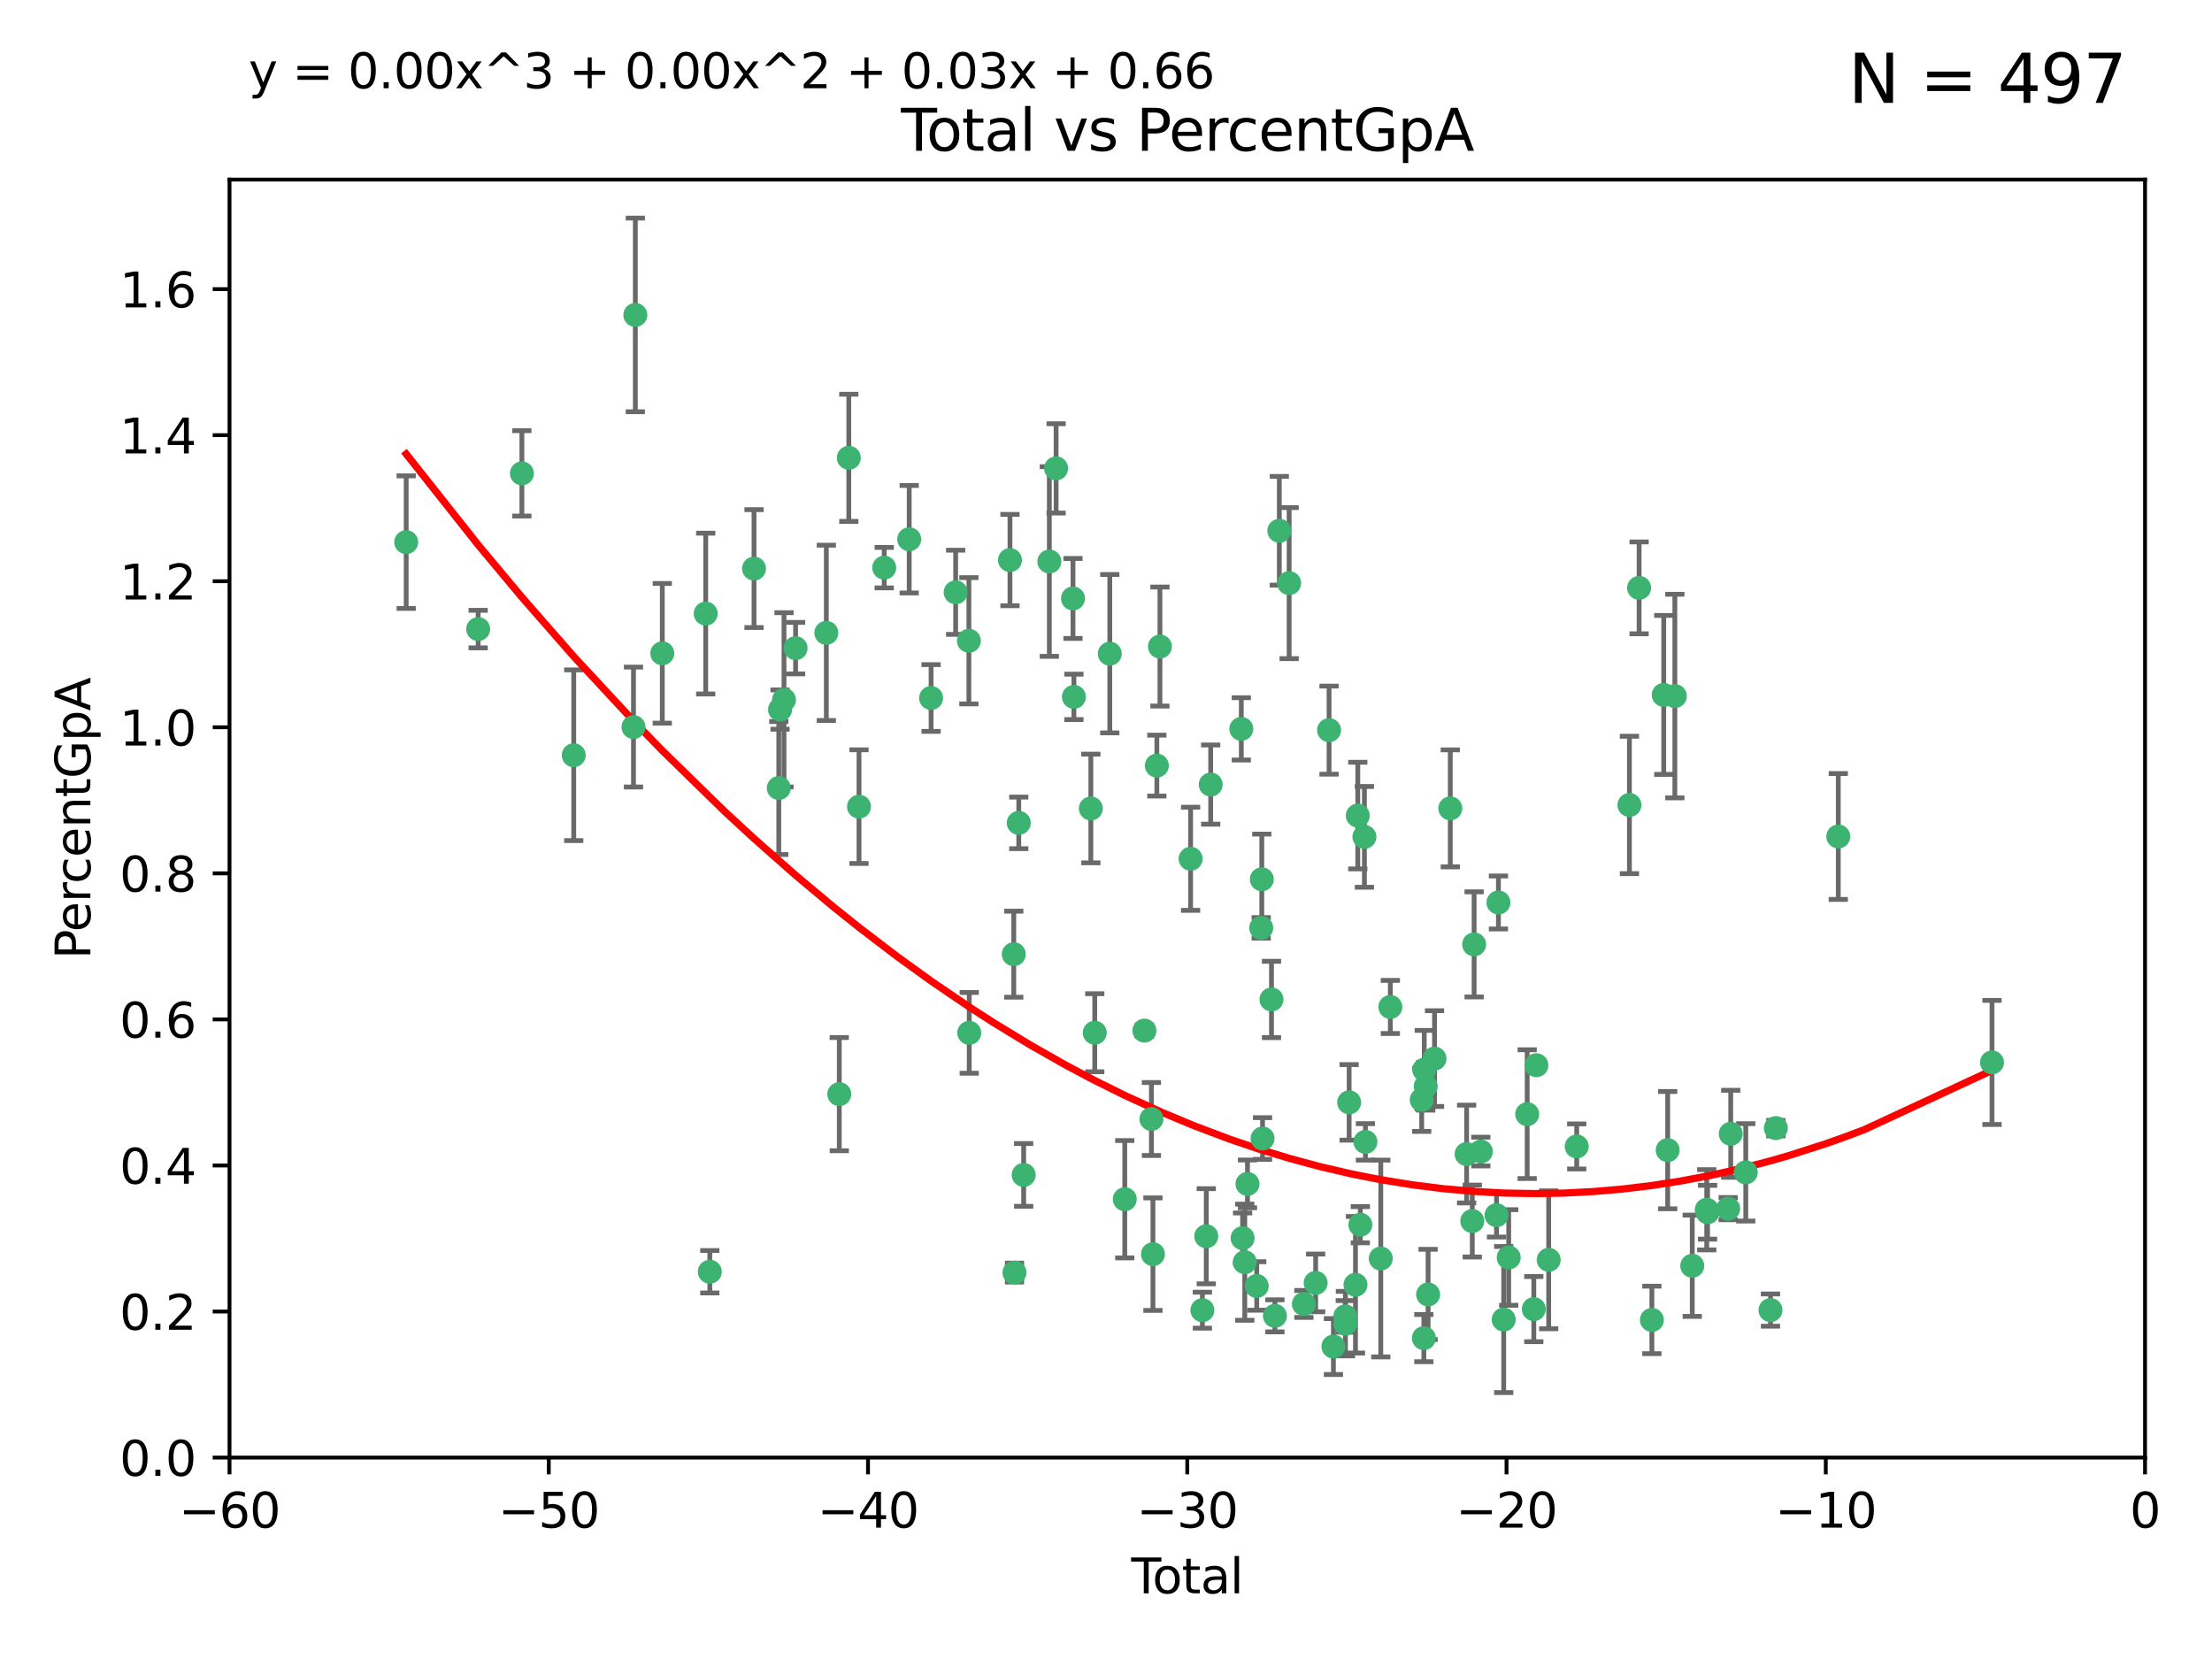 <?xml version="1.0" encoding="utf-8" standalone="no"?>
<!DOCTYPE svg PUBLIC "-//W3C//DTD SVG 1.1//EN"
  "http://www.w3.org/Graphics/SVG/1.1/DTD/svg11.dtd">
<svg xmlns:xlink="http://www.w3.org/1999/xlink" width="460.8pt" height="345.6pt" viewBox="0 0 460.8 345.6" xmlns="http://www.w3.org/2000/svg" version="1.1">
 <defs>
  <style type="text/css">*{stroke-linejoin: round; stroke-linecap: butt}</style>
 </defs>
 <g id="figure_1">
  <g id="patch_1">
   <path d="M 0 345.6 
L 460.8 345.6 
L 460.8 0 
L 0 0 
z
" style="fill: #ffffff"/>
  </g>
  <g id="axes_1">
   <g id="patch_2">
    <path d="M 47.81 303.64 
L 446.85 303.64 
L 446.85 37.411 
L 47.81 37.411 
z
" style="fill: #ffffff"/>
   </g>
   <g id="PathCollection_1">
    <defs>
     <path id="mec2402d20b" d="M 0 1.118 
C 0.297 1.118 0.581 1 0.791 0.791 
C 1 0.581 1.118 0.297 1.118 0 
C 1.118 -0.297 1 -0.581 0.791 -0.791 
C 0.581 -1 0.297 -1.118 0 -1.118 
C -0.297 -1.118 -0.581 -1 -0.791 -0.791 
C -1 -0.581 -1.118 -0.297 -1.118 0 
C -1.118 0.297 -1 0.581 -0.791 0.791 
C -0.581 1 -0.297 1.118 0 1.118 
z
" style="stroke: #3cb371"/>
    </defs>
    <g clip-path="url(#pff93ceaf9e)">
     <use xlink:href="#mec2402d20b" x="84.617" y="112.935" style="fill: #3cb371; stroke: #3cb371"/>
     <use xlink:href="#mec2402d20b" x="99.609" y="131.048" style="fill: #3cb371; stroke: #3cb371"/>
     <use xlink:href="#mec2402d20b" x="108.719" y="98.611" style="fill: #3cb371; stroke: #3cb371"/>
     <use xlink:href="#mec2402d20b" x="119.519" y="157.33" style="fill: #3cb371; stroke: #3cb371"/>
     <use xlink:href="#mec2402d20b" x="131.967" y="151.457" style="fill: #3cb371; stroke: #3cb371"/>
     <use xlink:href="#mec2402d20b" x="132.351" y="65.606" style="fill: #3cb371; stroke: #3cb371"/>
     <use xlink:href="#mec2402d20b" x="137.966" y="136.097" style="fill: #3cb371; stroke: #3cb371"/>
     <use xlink:href="#mec2402d20b" x="147.011" y="127.82" style="fill: #3cb371; stroke: #3cb371"/>
     <use xlink:href="#mec2402d20b" x="147.867" y="264.927" style="fill: #3cb371; stroke: #3cb371"/>
     <use xlink:href="#mec2402d20b" x="157.076" y="118.446" style="fill: #3cb371; stroke: #3cb371"/>
     <use xlink:href="#mec2402d20b" x="162.236" y="164.157" style="fill: #3cb371; stroke: #3cb371"/>
     <use xlink:href="#mec2402d20b" x="162.501" y="147.818" style="fill: #3cb371; stroke: #3cb371"/>
     <use xlink:href="#mec2402d20b" x="163.321" y="145.786" style="fill: #3cb371; stroke: #3cb371"/>
     <use xlink:href="#mec2402d20b" x="165.737" y="135.021" style="fill: #3cb371; stroke: #3cb371"/>
     <use xlink:href="#mec2402d20b" x="172.138" y="131.834" style="fill: #3cb371; stroke: #3cb371"/>
     <use xlink:href="#mec2402d20b" x="174.838" y="227.931" style="fill: #3cb371; stroke: #3cb371"/>
     <use xlink:href="#mec2402d20b" x="176.821" y="95.371" style="fill: #3cb371; stroke: #3cb371"/>
     <use xlink:href="#mec2402d20b" x="178.947" y="168.041" style="fill: #3cb371; stroke: #3cb371"/>
     <use xlink:href="#mec2402d20b" x="184.2" y="118.255" style="fill: #3cb371; stroke: #3cb371"/>
     <use xlink:href="#mec2402d20b" x="189.405" y="112.334" style="fill: #3cb371; stroke: #3cb371"/>
     <use xlink:href="#mec2402d20b" x="193.963" y="145.408" style="fill: #3cb371; stroke: #3cb371"/>
     <use xlink:href="#mec2402d20b" x="199.081" y="123.385" style="fill: #3cb371; stroke: #3cb371"/>
     <use xlink:href="#mec2402d20b" x="201.837" y="133.482" style="fill: #3cb371; stroke: #3cb371"/>
     <use xlink:href="#mec2402d20b" x="201.91" y="215.161" style="fill: #3cb371; stroke: #3cb371"/>
     <use xlink:href="#mec2402d20b" x="210.397" y="116.673" style="fill: #3cb371; stroke: #3cb371"/>
     <use xlink:href="#mec2402d20b" x="211.187" y="198.775" style="fill: #3cb371; stroke: #3cb371"/>
     <use xlink:href="#mec2402d20b" x="211.335" y="265.1" style="fill: #3cb371; stroke: #3cb371"/>
     <use xlink:href="#mec2402d20b" x="212.228" y="171.42" style="fill: #3cb371; stroke: #3cb371"/>
     <use xlink:href="#mec2402d20b" x="213.249" y="244.761" style="fill: #3cb371; stroke: #3cb371"/>
     <use xlink:href="#mec2402d20b" x="218.597" y="116.973" style="fill: #3cb371; stroke: #3cb371"/>
     <use xlink:href="#mec2402d20b" x="220.007" y="97.572" style="fill: #3cb371; stroke: #3cb371"/>
     <use xlink:href="#mec2402d20b" x="223.525" y="124.669" style="fill: #3cb371; stroke: #3cb371"/>
     <use xlink:href="#mec2402d20b" x="223.717" y="145.171" style="fill: #3cb371; stroke: #3cb371"/>
     <use xlink:href="#mec2402d20b" x="227.243" y="168.419" style="fill: #3cb371; stroke: #3cb371"/>
     <use xlink:href="#mec2402d20b" x="228.057" y="215.139" style="fill: #3cb371; stroke: #3cb371"/>
     <use xlink:href="#mec2402d20b" x="231.191" y="136.178" style="fill: #3cb371; stroke: #3cb371"/>
     <use xlink:href="#mec2402d20b" x="234.31" y="249.82" style="fill: #3cb371; stroke: #3cb371"/>
     <use xlink:href="#mec2402d20b" x="238.401" y="214.695" style="fill: #3cb371; stroke: #3cb371"/>
     <use xlink:href="#mec2402d20b" x="239.862" y="233.109" style="fill: #3cb371; stroke: #3cb371"/>
     <use xlink:href="#mec2402d20b" x="240.18" y="261.264" style="fill: #3cb371; stroke: #3cb371"/>
     <use xlink:href="#mec2402d20b" x="240.992" y="159.488" style="fill: #3cb371; stroke: #3cb371"/>
     <use xlink:href="#mec2402d20b" x="241.636" y="134.689" style="fill: #3cb371; stroke: #3cb371"/>
     <use xlink:href="#mec2402d20b" x="248.025" y="178.897" style="fill: #3cb371; stroke: #3cb371"/>
     <use xlink:href="#mec2402d20b" x="250.477" y="272.937" style="fill: #3cb371; stroke: #3cb371"/>
     <use xlink:href="#mec2402d20b" x="251.288" y="257.532" style="fill: #3cb371; stroke: #3cb371"/>
     <use xlink:href="#mec2402d20b" x="252.21" y="163.438" style="fill: #3cb371; stroke: #3cb371"/>
     <use xlink:href="#mec2402d20b" x="258.586" y="151.836" style="fill: #3cb371; stroke: #3cb371"/>
     <use xlink:href="#mec2402d20b" x="258.858" y="257.919" style="fill: #3cb371; stroke: #3cb371"/>
     <use xlink:href="#mec2402d20b" x="259.308" y="262.94" style="fill: #3cb371; stroke: #3cb371"/>
     <use xlink:href="#mec2402d20b" x="259.874" y="246.63" style="fill: #3cb371; stroke: #3cb371"/>
     <use xlink:href="#mec2402d20b" x="261.801" y="267.891" style="fill: #3cb371; stroke: #3cb371"/>
     <use xlink:href="#mec2402d20b" x="262.736" y="193.29" style="fill: #3cb371; stroke: #3cb371"/>
     <use xlink:href="#mec2402d20b" x="262.856" y="183.167" style="fill: #3cb371; stroke: #3cb371"/>
     <use xlink:href="#mec2402d20b" x="263.01" y="237.168" style="fill: #3cb371; stroke: #3cb371"/>
     <use xlink:href="#mec2402d20b" x="264.873" y="208.206" style="fill: #3cb371; stroke: #3cb371"/>
     <use xlink:href="#mec2402d20b" x="265.589" y="274.113" style="fill: #3cb371; stroke: #3cb371"/>
     <use xlink:href="#mec2402d20b" x="266.505" y="110.571" style="fill: #3cb371; stroke: #3cb371"/>
     <use xlink:href="#mec2402d20b" x="268.551" y="121.476" style="fill: #3cb371; stroke: #3cb371"/>
     <use xlink:href="#mec2402d20b" x="271.626" y="271.637" style="fill: #3cb371; stroke: #3cb371"/>
     <use xlink:href="#mec2402d20b" x="274.074" y="267.252" style="fill: #3cb371; stroke: #3cb371"/>
     <use xlink:href="#mec2402d20b" x="276.866" y="152.103" style="fill: #3cb371; stroke: #3cb371"/>
     <use xlink:href="#mec2402d20b" x="277.775" y="280.509" style="fill: #3cb371; stroke: #3cb371"/>
     <use xlink:href="#mec2402d20b" x="280.25" y="274.227" style="fill: #3cb371; stroke: #3cb371"/>
     <use xlink:href="#mec2402d20b" x="280.278" y="275.735" style="fill: #3cb371; stroke: #3cb371"/>
     <use xlink:href="#mec2402d20b" x="281.05" y="229.642" style="fill: #3cb371; stroke: #3cb371"/>
     <use xlink:href="#mec2402d20b" x="282.373" y="267.639" style="fill: #3cb371; stroke: #3cb371"/>
     <use xlink:href="#mec2402d20b" x="282.852" y="169.899" style="fill: #3cb371; stroke: #3cb371"/>
     <use xlink:href="#mec2402d20b" x="283.383" y="255.133" style="fill: #3cb371; stroke: #3cb371"/>
     <use xlink:href="#mec2402d20b" x="284.233" y="174.332" style="fill: #3cb371; stroke: #3cb371"/>
     <use xlink:href="#mec2402d20b" x="284.442" y="237.872" style="fill: #3cb371; stroke: #3cb371"/>
     <use xlink:href="#mec2402d20b" x="287.642" y="262.172" style="fill: #3cb371; stroke: #3cb371"/>
     <use xlink:href="#mec2402d20b" x="289.634" y="209.769" style="fill: #3cb371; stroke: #3cb371"/>
     <use xlink:href="#mec2402d20b" x="296.168" y="229.129" style="fill: #3cb371; stroke: #3cb371"/>
     <use xlink:href="#mec2402d20b" x="296.615" y="278.753" style="fill: #3cb371; stroke: #3cb371"/>
     <use xlink:href="#mec2402d20b" x="296.696" y="222.836" style="fill: #3cb371; stroke: #3cb371"/>
     <use xlink:href="#mec2402d20b" x="297.005" y="226.286" style="fill: #3cb371; stroke: #3cb371"/>
     <use xlink:href="#mec2402d20b" x="297.5" y="269.656" style="fill: #3cb371; stroke: #3cb371"/>
     <use xlink:href="#mec2402d20b" x="298.837" y="220.522" style="fill: #3cb371; stroke: #3cb371"/>
     <use xlink:href="#mec2402d20b" x="302.122" y="168.396" style="fill: #3cb371; stroke: #3cb371"/>
     <use xlink:href="#mec2402d20b" x="305.523" y="240.41" style="fill: #3cb371; stroke: #3cb371"/>
     <use xlink:href="#mec2402d20b" x="306.701" y="254.364" style="fill: #3cb371; stroke: #3cb371"/>
     <use xlink:href="#mec2402d20b" x="307.087" y="196.734" style="fill: #3cb371; stroke: #3cb371"/>
     <use xlink:href="#mec2402d20b" x="308.484" y="239.892" style="fill: #3cb371; stroke: #3cb371"/>
     <use xlink:href="#mec2402d20b" x="311.754" y="253.14" style="fill: #3cb371; stroke: #3cb371"/>
     <use xlink:href="#mec2402d20b" x="312.151" y="188.002" style="fill: #3cb371; stroke: #3cb371"/>
     <use xlink:href="#mec2402d20b" x="313.249" y="274.884" style="fill: #3cb371; stroke: #3cb371"/>
     <use xlink:href="#mec2402d20b" x="314.291" y="261.955" style="fill: #3cb371; stroke: #3cb371"/>
     <use xlink:href="#mec2402d20b" x="318.14" y="232.101" style="fill: #3cb371; stroke: #3cb371"/>
     <use xlink:href="#mec2402d20b" x="319.52" y="272.711" style="fill: #3cb371; stroke: #3cb371"/>
     <use xlink:href="#mec2402d20b" x="320.057" y="221.902" style="fill: #3cb371; stroke: #3cb371"/>
     <use xlink:href="#mec2402d20b" x="322.621" y="262.443" style="fill: #3cb371; stroke: #3cb371"/>
     <use xlink:href="#mec2402d20b" x="328.459" y="238.823" style="fill: #3cb371; stroke: #3cb371"/>
     <use xlink:href="#mec2402d20b" x="339.441" y="167.688" style="fill: #3cb371; stroke: #3cb371"/>
     <use xlink:href="#mec2402d20b" x="341.455" y="122.465" style="fill: #3cb371; stroke: #3cb371"/>
     <use xlink:href="#mec2402d20b" x="344.116" y="274.965" style="fill: #3cb371; stroke: #3cb371"/>
     <use xlink:href="#mec2402d20b" x="346.588" y="144.762" style="fill: #3cb371; stroke: #3cb371"/>
     <use xlink:href="#mec2402d20b" x="347.408" y="239.593" style="fill: #3cb371; stroke: #3cb371"/>
     <use xlink:href="#mec2402d20b" x="348.901" y="145.004" style="fill: #3cb371; stroke: #3cb371"/>
     <use xlink:href="#mec2402d20b" x="352.528" y="263.681" style="fill: #3cb371; stroke: #3cb371"/>
     <use xlink:href="#mec2402d20b" x="355.544" y="252.015" style="fill: #3cb371; stroke: #3cb371"/>
     <use xlink:href="#mec2402d20b" x="355.717" y="252.529" style="fill: #3cb371; stroke: #3cb371"/>
     <use xlink:href="#mec2402d20b" x="360.012" y="251.785" style="fill: #3cb371; stroke: #3cb371"/>
     <use xlink:href="#mec2402d20b" x="360.543" y="236.188" style="fill: #3cb371; stroke: #3cb371"/>
     <use xlink:href="#mec2402d20b" x="363.675" y="244.226" style="fill: #3cb371; stroke: #3cb371"/>
     <use xlink:href="#mec2402d20b" x="368.826" y="272.918" style="fill: #3cb371; stroke: #3cb371"/>
     <use xlink:href="#mec2402d20b" x="369.942" y="235.004" style="fill: #3cb371; stroke: #3cb371"/>
     <use xlink:href="#mec2402d20b" x="382.95" y="174.257" style="fill: #3cb371; stroke: #3cb371"/>
     <use xlink:href="#mec2402d20b" x="414.97" y="221.323" style="fill: #3cb371; stroke: #3cb371"/>
    </g>
   </g>
   <g id="matplotlib.axis_1">
    <g id="xtick_1">
     <g id="line2d_1">
      <defs>
       <path id="m86149b8787" d="M 0 0 
L 0 3.5 
" style="stroke: #000000; stroke-width: 0.8"/>
      </defs>
      <g>
       <use xlink:href="#m86149b8787" x="47.81" y="303.64" style="stroke: #000000; stroke-width: 0.8"/>
      </g>
     </g>
     <g id="text_1">
      <!-- −60 -->
      <g transform="translate(37.258 318.238)scale(0.1 -0.1)">
       <defs>
        <path id="DejaVuSans-2212" d="M 678 2272 
L 4684 2272 
L 4684 1741 
L 678 1741 
L 678 2272 
z
" transform="scale(0.016)"/>
        <path id="DejaVuSans-36" d="M 2113 2584 
Q 1688 2584 1439 2293 
Q 1191 2003 1191 1497 
Q 1191 994 1439 701 
Q 1688 409 2113 409 
Q 2538 409 2786 701 
Q 3034 994 3034 1497 
Q 3034 2003 2786 2293 
Q 2538 2584 2113 2584 
z
M 3366 4563 
L 3366 3988 
Q 3128 4100 2886 4159 
Q 2644 4219 2406 4219 
Q 1781 4219 1451 3797 
Q 1122 3375 1075 2522 
Q 1259 2794 1537 2939 
Q 1816 3084 2150 3084 
Q 2853 3084 3261 2657 
Q 3669 2231 3669 1497 
Q 3669 778 3244 343 
Q 2819 -91 2113 -91 
Q 1303 -91 875 529 
Q 447 1150 447 2328 
Q 447 3434 972 4092 
Q 1497 4750 2381 4750 
Q 2619 4750 2861 4703 
Q 3103 4656 3366 4563 
z
" transform="scale(0.016)"/>
        <path id="DejaVuSans-30" d="M 2034 4250 
Q 1547 4250 1301 3770 
Q 1056 3291 1056 2328 
Q 1056 1369 1301 889 
Q 1547 409 2034 409 
Q 2525 409 2770 889 
Q 3016 1369 3016 2328 
Q 3016 3291 2770 3770 
Q 2525 4250 2034 4250 
z
M 2034 4750 
Q 2819 4750 3233 4129 
Q 3647 3509 3647 2328 
Q 3647 1150 3233 529 
Q 2819 -91 2034 -91 
Q 1250 -91 836 529 
Q 422 1150 422 2328 
Q 422 3509 836 4129 
Q 1250 4750 2034 4750 
z
" transform="scale(0.016)"/>
       </defs>
       <use xlink:href="#DejaVuSans-2212"/>
       <use xlink:href="#DejaVuSans-36" x="83.789"/>
       <use xlink:href="#DejaVuSans-30" x="147.412"/>
      </g>
     </g>
    </g>
    <g id="xtick_2">
     <g id="line2d_2">
      <g>
       <use xlink:href="#m86149b8787" x="114.317" y="303.64" style="stroke: #000000; stroke-width: 0.8"/>
      </g>
     </g>
     <g id="text_2">
      <!-- −50 -->
      <g transform="translate(103.764 318.238)scale(0.1 -0.1)">
       <defs>
        <path id="DejaVuSans-35" d="M 691 4666 
L 3169 4666 
L 3169 4134 
L 1269 4134 
L 1269 2991 
Q 1406 3038 1543 3061 
Q 1681 3084 1819 3084 
Q 2600 3084 3056 2656 
Q 3513 2228 3513 1497 
Q 3513 744 3044 326 
Q 2575 -91 1722 -91 
Q 1428 -91 1123 -41 
Q 819 9 494 109 
L 494 744 
Q 775 591 1075 516 
Q 1375 441 1709 441 
Q 2250 441 2565 725 
Q 2881 1009 2881 1497 
Q 2881 1984 2565 2268 
Q 2250 2553 1709 2553 
Q 1456 2553 1204 2497 
Q 953 2441 691 2322 
L 691 4666 
z
" transform="scale(0.016)"/>
       </defs>
       <use xlink:href="#DejaVuSans-2212"/>
       <use xlink:href="#DejaVuSans-35" x="83.789"/>
       <use xlink:href="#DejaVuSans-30" x="147.412"/>
      </g>
     </g>
    </g>
    <g id="xtick_3">
     <g id="line2d_3">
      <g>
       <use xlink:href="#m86149b8787" x="180.823" y="303.64" style="stroke: #000000; stroke-width: 0.8"/>
      </g>
     </g>
     <g id="text_3">
      <!-- −40 -->
      <g transform="translate(170.271 318.238)scale(0.1 -0.1)">
       <defs>
        <path id="DejaVuSans-34" d="M 2419 4116 
L 825 1625 
L 2419 1625 
L 2419 4116 
z
M 2253 4666 
L 3047 4666 
L 3047 1625 
L 3713 1625 
L 3713 1100 
L 3047 1100 
L 3047 0 
L 2419 0 
L 2419 1100 
L 313 1100 
L 313 1709 
L 2253 4666 
z
" transform="scale(0.016)"/>
       </defs>
       <use xlink:href="#DejaVuSans-2212"/>
       <use xlink:href="#DejaVuSans-34" x="83.789"/>
       <use xlink:href="#DejaVuSans-30" x="147.412"/>
      </g>
     </g>
    </g>
    <g id="xtick_4">
     <g id="line2d_4">
      <g>
       <use xlink:href="#m86149b8787" x="247.33" y="303.64" style="stroke: #000000; stroke-width: 0.8"/>
      </g>
     </g>
     <g id="text_4">
      <!-- −30 -->
      <g transform="translate(236.778 318.238)scale(0.1 -0.1)">
       <defs>
        <path id="DejaVuSans-33" d="M 2597 2516 
Q 3050 2419 3304 2112 
Q 3559 1806 3559 1356 
Q 3559 666 3084 287 
Q 2609 -91 1734 -91 
Q 1441 -91 1130 -33 
Q 819 25 488 141 
L 488 750 
Q 750 597 1062 519 
Q 1375 441 1716 441 
Q 2309 441 2620 675 
Q 2931 909 2931 1356 
Q 2931 1769 2642 2001 
Q 2353 2234 1838 2234 
L 1294 2234 
L 1294 2753 
L 1863 2753 
Q 2328 2753 2575 2939 
Q 2822 3125 2822 3475 
Q 2822 3834 2567 4026 
Q 2313 4219 1838 4219 
Q 1578 4219 1281 4162 
Q 984 4106 628 3988 
L 628 4550 
Q 988 4650 1302 4700 
Q 1616 4750 1894 4750 
Q 2613 4750 3031 4423 
Q 3450 4097 3450 3541 
Q 3450 3153 3228 2886 
Q 3006 2619 2597 2516 
z
" transform="scale(0.016)"/>
       </defs>
       <use xlink:href="#DejaVuSans-2212"/>
       <use xlink:href="#DejaVuSans-33" x="83.789"/>
       <use xlink:href="#DejaVuSans-30" x="147.412"/>
      </g>
     </g>
    </g>
    <g id="xtick_5">
     <g id="line2d_5">
      <g>
       <use xlink:href="#m86149b8787" x="313.837" y="303.64" style="stroke: #000000; stroke-width: 0.8"/>
      </g>
     </g>
     <g id="text_5">
      <!-- −20 -->
      <g transform="translate(303.284 318.238)scale(0.1 -0.1)">
       <defs>
        <path id="DejaVuSans-32" d="M 1228 531 
L 3431 531 
L 3431 0 
L 469 0 
L 469 531 
Q 828 903 1448 1529 
Q 2069 2156 2228 2338 
Q 2531 2678 2651 2914 
Q 2772 3150 2772 3378 
Q 2772 3750 2511 3984 
Q 2250 4219 1831 4219 
Q 1534 4219 1204 4116 
Q 875 4013 500 3803 
L 500 4441 
Q 881 4594 1212 4672 
Q 1544 4750 1819 4750 
Q 2544 4750 2975 4387 
Q 3406 4025 3406 3419 
Q 3406 3131 3298 2873 
Q 3191 2616 2906 2266 
Q 2828 2175 2409 1742 
Q 1991 1309 1228 531 
z
" transform="scale(0.016)"/>
       </defs>
       <use xlink:href="#DejaVuSans-2212"/>
       <use xlink:href="#DejaVuSans-32" x="83.789"/>
       <use xlink:href="#DejaVuSans-30" x="147.412"/>
      </g>
     </g>
    </g>
    <g id="xtick_6">
     <g id="line2d_6">
      <g>
       <use xlink:href="#m86149b8787" x="380.343" y="303.64" style="stroke: #000000; stroke-width: 0.8"/>
      </g>
     </g>
     <g id="text_6">
      <!-- −10 -->
      <g transform="translate(369.791 318.238)scale(0.1 -0.1)">
       <defs>
        <path id="DejaVuSans-31" d="M 794 531 
L 1825 531 
L 1825 4091 
L 703 3866 
L 703 4441 
L 1819 4666 
L 2450 4666 
L 2450 531 
L 3481 531 
L 3481 0 
L 794 0 
L 794 531 
z
" transform="scale(0.016)"/>
       </defs>
       <use xlink:href="#DejaVuSans-2212"/>
       <use xlink:href="#DejaVuSans-31" x="83.789"/>
       <use xlink:href="#DejaVuSans-30" x="147.412"/>
      </g>
     </g>
    </g>
    <g id="xtick_7">
     <g id="line2d_7">
      <g>
       <use xlink:href="#m86149b8787" x="446.85" y="303.64" style="stroke: #000000; stroke-width: 0.8"/>
      </g>
     </g>
     <g id="text_7">
      <!-- 0 -->
      <g transform="translate(443.669 318.238)scale(0.1 -0.1)">
       <use xlink:href="#DejaVuSans-30"/>
      </g>
     </g>
    </g>
    <g id="text_8">
     <!-- Total -->
     <g transform="translate(235.653 331.917)scale(0.1 -0.1)">
      <defs>
       <path id="DejaVuSans-54" d="M -19 4666 
L 3928 4666 
L 3928 4134 
L 2272 4134 
L 2272 0 
L 1638 0 
L 1638 4134 
L -19 4134 
L -19 4666 
z
" transform="scale(0.016)"/>
       <path id="DejaVuSans-6f" d="M 1959 3097 
Q 1497 3097 1228 2736 
Q 959 2375 959 1747 
Q 959 1119 1226 758 
Q 1494 397 1959 397 
Q 2419 397 2687 759 
Q 2956 1122 2956 1747 
Q 2956 2369 2687 2733 
Q 2419 3097 1959 3097 
z
M 1959 3584 
Q 2709 3584 3137 3096 
Q 3566 2609 3566 1747 
Q 3566 888 3137 398 
Q 2709 -91 1959 -91 
Q 1206 -91 779 398 
Q 353 888 353 1747 
Q 353 2609 779 3096 
Q 1206 3584 1959 3584 
z
" transform="scale(0.016)"/>
       <path id="DejaVuSans-74" d="M 1172 4494 
L 1172 3500 
L 2356 3500 
L 2356 3053 
L 1172 3053 
L 1172 1153 
Q 1172 725 1289 603 
Q 1406 481 1766 481 
L 2356 481 
L 2356 0 
L 1766 0 
Q 1100 0 847 248 
Q 594 497 594 1153 
L 594 3053 
L 172 3053 
L 172 3500 
L 594 3500 
L 594 4494 
L 1172 4494 
z
" transform="scale(0.016)"/>
       <path id="DejaVuSans-61" d="M 2194 1759 
Q 1497 1759 1228 1600 
Q 959 1441 959 1056 
Q 959 750 1161 570 
Q 1363 391 1709 391 
Q 2188 391 2477 730 
Q 2766 1069 2766 1631 
L 2766 1759 
L 2194 1759 
z
M 3341 1997 
L 3341 0 
L 2766 0 
L 2766 531 
Q 2569 213 2275 61 
Q 1981 -91 1556 -91 
Q 1019 -91 701 211 
Q 384 513 384 1019 
Q 384 1609 779 1909 
Q 1175 2209 1959 2209 
L 2766 2209 
L 2766 2266 
Q 2766 2663 2505 2880 
Q 2244 3097 1772 3097 
Q 1472 3097 1187 3025 
Q 903 2953 641 2809 
L 641 3341 
Q 956 3463 1253 3523 
Q 1550 3584 1831 3584 
Q 2591 3584 2966 3190 
Q 3341 2797 3341 1997 
z
" transform="scale(0.016)"/>
       <path id="DejaVuSans-6c" d="M 603 4863 
L 1178 4863 
L 1178 0 
L 603 0 
L 603 4863 
z
" transform="scale(0.016)"/>
      </defs>
      <use xlink:href="#DejaVuSans-54"/>
      <use xlink:href="#DejaVuSans-6f" x="44.084"/>
      <use xlink:href="#DejaVuSans-74" x="105.266"/>
      <use xlink:href="#DejaVuSans-61" x="144.475"/>
      <use xlink:href="#DejaVuSans-6c" x="205.754"/>
     </g>
    </g>
   </g>
   <g id="matplotlib.axis_2">
    <g id="ytick_1">
     <g id="line2d_8">
      <defs>
       <path id="md82192b621" d="M 0 0 
L -3.5 0 
" style="stroke: #000000; stroke-width: 0.8"/>
      </defs>
      <g>
       <use xlink:href="#md82192b621" x="47.81" y="303.64" style="stroke: #000000; stroke-width: 0.8"/>
      </g>
     </g>
     <g id="text_9">
      <!-- 0.0 -->
      <g transform="translate(24.907 307.439)scale(0.1 -0.1)">
       <defs>
        <path id="DejaVuSans-2e" d="M 684 794 
L 1344 794 
L 1344 0 
L 684 0 
L 684 794 
z
" transform="scale(0.016)"/>
       </defs>
       <use xlink:href="#DejaVuSans-30"/>
       <use xlink:href="#DejaVuSans-2e" x="63.623"/>
       <use xlink:href="#DejaVuSans-30" x="95.41"/>
      </g>
     </g>
    </g>
    <g id="ytick_2">
     <g id="line2d_9">
      <g>
       <use xlink:href="#md82192b621" x="47.81" y="273.214" style="stroke: #000000; stroke-width: 0.8"/>
      </g>
     </g>
     <g id="text_10">
      <!-- 0.2 -->
      <g transform="translate(24.907 277.013)scale(0.1 -0.1)">
       <use xlink:href="#DejaVuSans-30"/>
       <use xlink:href="#DejaVuSans-2e" x="63.623"/>
       <use xlink:href="#DejaVuSans-32" x="95.41"/>
      </g>
     </g>
    </g>
    <g id="ytick_3">
     <g id="line2d_10">
      <g>
       <use xlink:href="#md82192b621" x="47.81" y="242.788" style="stroke: #000000; stroke-width: 0.8"/>
      </g>
     </g>
     <g id="text_11">
      <!-- 0.4 -->
      <g transform="translate(24.907 246.587)scale(0.1 -0.1)">
       <use xlink:href="#DejaVuSans-30"/>
       <use xlink:href="#DejaVuSans-2e" x="63.623"/>
       <use xlink:href="#DejaVuSans-34" x="95.41"/>
      </g>
     </g>
    </g>
    <g id="ytick_4">
     <g id="line2d_11">
      <g>
       <use xlink:href="#md82192b621" x="47.81" y="212.362" style="stroke: #000000; stroke-width: 0.8"/>
      </g>
     </g>
     <g id="text_12">
      <!-- 0.6 -->
      <g transform="translate(24.907 216.161)scale(0.1 -0.1)">
       <use xlink:href="#DejaVuSans-30"/>
       <use xlink:href="#DejaVuSans-2e" x="63.623"/>
       <use xlink:href="#DejaVuSans-36" x="95.41"/>
      </g>
     </g>
    </g>
    <g id="ytick_5">
     <g id="line2d_12">
      <g>
       <use xlink:href="#md82192b621" x="47.81" y="181.935" style="stroke: #000000; stroke-width: 0.8"/>
      </g>
     </g>
     <g id="text_13">
      <!-- 0.8 -->
      <g transform="translate(24.907 185.735)scale(0.1 -0.1)">
       <defs>
        <path id="DejaVuSans-38" d="M 2034 2216 
Q 1584 2216 1326 1975 
Q 1069 1734 1069 1313 
Q 1069 891 1326 650 
Q 1584 409 2034 409 
Q 2484 409 2743 651 
Q 3003 894 3003 1313 
Q 3003 1734 2745 1975 
Q 2488 2216 2034 2216 
z
M 1403 2484 
Q 997 2584 770 2862 
Q 544 3141 544 3541 
Q 544 4100 942 4425 
Q 1341 4750 2034 4750 
Q 2731 4750 3128 4425 
Q 3525 4100 3525 3541 
Q 3525 3141 3298 2862 
Q 3072 2584 2669 2484 
Q 3125 2378 3379 2068 
Q 3634 1759 3634 1313 
Q 3634 634 3220 271 
Q 2806 -91 2034 -91 
Q 1263 -91 848 271 
Q 434 634 434 1313 
Q 434 1759 690 2068 
Q 947 2378 1403 2484 
z
M 1172 3481 
Q 1172 3119 1398 2916 
Q 1625 2713 2034 2713 
Q 2441 2713 2670 2916 
Q 2900 3119 2900 3481 
Q 2900 3844 2670 4047 
Q 2441 4250 2034 4250 
Q 1625 4250 1398 4047 
Q 1172 3844 1172 3481 
z
" transform="scale(0.016)"/>
       </defs>
       <use xlink:href="#DejaVuSans-30"/>
       <use xlink:href="#DejaVuSans-2e" x="63.623"/>
       <use xlink:href="#DejaVuSans-38" x="95.41"/>
      </g>
     </g>
    </g>
    <g id="ytick_6">
     <g id="line2d_13">
      <g>
       <use xlink:href="#md82192b621" x="47.81" y="151.509" style="stroke: #000000; stroke-width: 0.8"/>
      </g>
     </g>
     <g id="text_14">
      <!-- 1.0 -->
      <g transform="translate(24.907 155.308)scale(0.1 -0.1)">
       <use xlink:href="#DejaVuSans-31"/>
       <use xlink:href="#DejaVuSans-2e" x="63.623"/>
       <use xlink:href="#DejaVuSans-30" x="95.41"/>
      </g>
     </g>
    </g>
    <g id="ytick_7">
     <g id="line2d_14">
      <g>
       <use xlink:href="#md82192b621" x="47.81" y="121.083" style="stroke: #000000; stroke-width: 0.8"/>
      </g>
     </g>
     <g id="text_15">
      <!-- 1.2 -->
      <g transform="translate(24.907 124.882)scale(0.1 -0.1)">
       <use xlink:href="#DejaVuSans-31"/>
       <use xlink:href="#DejaVuSans-2e" x="63.623"/>
       <use xlink:href="#DejaVuSans-32" x="95.41"/>
      </g>
     </g>
    </g>
    <g id="ytick_8">
     <g id="line2d_15">
      <g>
       <use xlink:href="#md82192b621" x="47.81" y="90.657" style="stroke: #000000; stroke-width: 0.8"/>
      </g>
     </g>
     <g id="text_16">
      <!-- 1.4 -->
      <g transform="translate(24.907 94.456)scale(0.1 -0.1)">
       <use xlink:href="#DejaVuSans-31"/>
       <use xlink:href="#DejaVuSans-2e" x="63.623"/>
       <use xlink:href="#DejaVuSans-34" x="95.41"/>
      </g>
     </g>
    </g>
    <g id="ytick_9">
     <g id="line2d_16">
      <g>
       <use xlink:href="#md82192b621" x="47.81" y="60.231" style="stroke: #000000; stroke-width: 0.8"/>
      </g>
     </g>
     <g id="text_17">
      <!-- 1.6 -->
      <g transform="translate(24.907 64.03)scale(0.1 -0.1)">
       <use xlink:href="#DejaVuSans-31"/>
       <use xlink:href="#DejaVuSans-2e" x="63.623"/>
       <use xlink:href="#DejaVuSans-36" x="95.41"/>
      </g>
     </g>
    </g>
    <g id="text_18">
     <!-- PercentGpA -->
     <g transform="translate(18.827 199.802)rotate(-90)scale(0.1 -0.1)">
      <defs>
       <path id="DejaVuSans-50" d="M 1259 4147 
L 1259 2394 
L 2053 2394 
Q 2494 2394 2734 2622 
Q 2975 2850 2975 3272 
Q 2975 3691 2734 3919 
Q 2494 4147 2053 4147 
L 1259 4147 
z
M 628 4666 
L 2053 4666 
Q 2838 4666 3239 4311 
Q 3641 3956 3641 3272 
Q 3641 2581 3239 2228 
Q 2838 1875 2053 1875 
L 1259 1875 
L 1259 0 
L 628 0 
L 628 4666 
z
" transform="scale(0.016)"/>
       <path id="DejaVuSans-65" d="M 3597 1894 
L 3597 1613 
L 953 1613 
Q 991 1019 1311 708 
Q 1631 397 2203 397 
Q 2534 397 2845 478 
Q 3156 559 3463 722 
L 3463 178 
Q 3153 47 2828 -22 
Q 2503 -91 2169 -91 
Q 1331 -91 842 396 
Q 353 884 353 1716 
Q 353 2575 817 3079 
Q 1281 3584 2069 3584 
Q 2775 3584 3186 3129 
Q 3597 2675 3597 1894 
z
M 3022 2063 
Q 3016 2534 2758 2815 
Q 2500 3097 2075 3097 
Q 1594 3097 1305 2825 
Q 1016 2553 972 2059 
L 3022 2063 
z
" transform="scale(0.016)"/>
       <path id="DejaVuSans-72" d="M 2631 2963 
Q 2534 3019 2420 3045 
Q 2306 3072 2169 3072 
Q 1681 3072 1420 2755 
Q 1159 2438 1159 1844 
L 1159 0 
L 581 0 
L 581 3500 
L 1159 3500 
L 1159 2956 
Q 1341 3275 1631 3429 
Q 1922 3584 2338 3584 
Q 2397 3584 2469 3576 
Q 2541 3569 2628 3553 
L 2631 2963 
z
" transform="scale(0.016)"/>
       <path id="DejaVuSans-63" d="M 3122 3366 
L 3122 2828 
Q 2878 2963 2633 3030 
Q 2388 3097 2138 3097 
Q 1578 3097 1268 2742 
Q 959 2388 959 1747 
Q 959 1106 1268 751 
Q 1578 397 2138 397 
Q 2388 397 2633 464 
Q 2878 531 3122 666 
L 3122 134 
Q 2881 22 2623 -34 
Q 2366 -91 2075 -91 
Q 1284 -91 818 406 
Q 353 903 353 1747 
Q 353 2603 823 3093 
Q 1294 3584 2113 3584 
Q 2378 3584 2631 3529 
Q 2884 3475 3122 3366 
z
" transform="scale(0.016)"/>
       <path id="DejaVuSans-6e" d="M 3513 2113 
L 3513 0 
L 2938 0 
L 2938 2094 
Q 2938 2591 2744 2837 
Q 2550 3084 2163 3084 
Q 1697 3084 1428 2787 
Q 1159 2491 1159 1978 
L 1159 0 
L 581 0 
L 581 3500 
L 1159 3500 
L 1159 2956 
Q 1366 3272 1645 3428 
Q 1925 3584 2291 3584 
Q 2894 3584 3203 3211 
Q 3513 2838 3513 2113 
z
" transform="scale(0.016)"/>
       <path id="DejaVuSans-47" d="M 3809 666 
L 3809 1919 
L 2778 1919 
L 2778 2438 
L 4434 2438 
L 4434 434 
Q 4069 175 3628 42 
Q 3188 -91 2688 -91 
Q 1594 -91 976 548 
Q 359 1188 359 2328 
Q 359 3472 976 4111 
Q 1594 4750 2688 4750 
Q 3144 4750 3555 4637 
Q 3966 4525 4313 4306 
L 4313 3634 
Q 3963 3931 3569 4081 
Q 3175 4231 2741 4231 
Q 1884 4231 1454 3753 
Q 1025 3275 1025 2328 
Q 1025 1384 1454 906 
Q 1884 428 2741 428 
Q 3075 428 3337 486 
Q 3600 544 3809 666 
z
" transform="scale(0.016)"/>
       <path id="DejaVuSans-70" d="M 1159 525 
L 1159 -1331 
L 581 -1331 
L 581 3500 
L 1159 3500 
L 1159 2969 
Q 1341 3281 1617 3432 
Q 1894 3584 2278 3584 
Q 2916 3584 3314 3078 
Q 3713 2572 3713 1747 
Q 3713 922 3314 415 
Q 2916 -91 2278 -91 
Q 1894 -91 1617 61 
Q 1341 213 1159 525 
z
M 3116 1747 
Q 3116 2381 2855 2742 
Q 2594 3103 2138 3103 
Q 1681 3103 1420 2742 
Q 1159 2381 1159 1747 
Q 1159 1113 1420 752 
Q 1681 391 2138 391 
Q 2594 391 2855 752 
Q 3116 1113 3116 1747 
z
" transform="scale(0.016)"/>
       <path id="DejaVuSans-41" d="M 2188 4044 
L 1331 1722 
L 3047 1722 
L 2188 4044 
z
M 1831 4666 
L 2547 4666 
L 4325 0 
L 3669 0 
L 3244 1197 
L 1141 1197 
L 716 0 
L 50 0 
L 1831 4666 
z
" transform="scale(0.016)"/>
      </defs>
      <use xlink:href="#DejaVuSans-50"/>
      <use xlink:href="#DejaVuSans-65" x="56.678"/>
      <use xlink:href="#DejaVuSans-72" x="118.201"/>
      <use xlink:href="#DejaVuSans-63" x="157.064"/>
      <use xlink:href="#DejaVuSans-65" x="212.045"/>
      <use xlink:href="#DejaVuSans-6e" x="273.568"/>
      <use xlink:href="#DejaVuSans-74" x="336.947"/>
      <use xlink:href="#DejaVuSans-47" x="376.156"/>
      <use xlink:href="#DejaVuSans-70" x="453.646"/>
      <use xlink:href="#DejaVuSans-41" x="517.123"/>
     </g>
    </g>
   </g>
   <g id="LineCollection_1">
    <path d="M 84.617 126.742 
L 84.617 99.128 
" clip-path="url(#pff93ceaf9e)" style="fill: none; stroke: #696969"/>
    <path d="M 99.609 134.958 
L 99.609 127.138 
" clip-path="url(#pff93ceaf9e)" style="fill: none; stroke: #696969"/>
    <path d="M 108.719 107.5 
L 108.719 89.723 
" clip-path="url(#pff93ceaf9e)" style="fill: none; stroke: #696969"/>
    <path d="M 119.519 175.107 
L 119.519 139.552 
" clip-path="url(#pff93ceaf9e)" style="fill: none; stroke: #696969"/>
    <path d="M 131.967 163.945 
L 131.967 138.968 
" clip-path="url(#pff93ceaf9e)" style="fill: none; stroke: #696969"/>
    <path d="M 132.351 85.777 
L 132.351 45.434 
" clip-path="url(#pff93ceaf9e)" style="fill: none; stroke: #696969"/>
    <path d="M 137.966 150.645 
L 137.966 121.55 
" clip-path="url(#pff93ceaf9e)" style="fill: none; stroke: #696969"/>
    <path d="M 147.011 144.568 
L 147.011 111.073 
" clip-path="url(#pff93ceaf9e)" style="fill: none; stroke: #696969"/>
    <path d="M 147.867 269.346 
L 147.867 260.509 
" clip-path="url(#pff93ceaf9e)" style="fill: none; stroke: #696969"/>
    <path d="M 157.076 130.722 
L 157.076 106.17 
" clip-path="url(#pff93ceaf9e)" style="fill: none; stroke: #696969"/>
    <path d="M 162.236 178.007 
L 162.236 150.307 
" clip-path="url(#pff93ceaf9e)" style="fill: none; stroke: #696969"/>
    <path d="M 162.501 151.909 
L 162.501 143.727 
" clip-path="url(#pff93ceaf9e)" style="fill: none; stroke: #696969"/>
    <path d="M 163.321 163.937 
L 163.321 127.634 
" clip-path="url(#pff93ceaf9e)" style="fill: none; stroke: #696969"/>
    <path d="M 165.737 140.382 
L 165.737 129.659 
" clip-path="url(#pff93ceaf9e)" style="fill: none; stroke: #696969"/>
    <path d="M 172.138 150.092 
L 172.138 113.575 
" clip-path="url(#pff93ceaf9e)" style="fill: none; stroke: #696969"/>
    <path d="M 174.838 239.722 
L 174.838 216.139 
" clip-path="url(#pff93ceaf9e)" style="fill: none; stroke: #696969"/>
    <path d="M 176.821 108.615 
L 176.821 82.127 
" clip-path="url(#pff93ceaf9e)" style="fill: none; stroke: #696969"/>
    <path d="M 178.947 179.882 
L 178.947 156.201 
" clip-path="url(#pff93ceaf9e)" style="fill: none; stroke: #696969"/>
    <path d="M 184.2 122.472 
L 184.2 114.039 
" clip-path="url(#pff93ceaf9e)" style="fill: none; stroke: #696969"/>
    <path d="M 189.405 123.529 
L 189.405 101.139 
" clip-path="url(#pff93ceaf9e)" style="fill: none; stroke: #696969"/>
    <path d="M 193.963 152.361 
L 193.963 138.456 
" clip-path="url(#pff93ceaf9e)" style="fill: none; stroke: #696969"/>
    <path d="M 199.081 132.151 
L 199.081 114.62 
" clip-path="url(#pff93ceaf9e)" style="fill: none; stroke: #696969"/>
    <path d="M 201.837 146.637 
L 201.837 120.327 
" clip-path="url(#pff93ceaf9e)" style="fill: none; stroke: #696969"/>
    <path d="M 201.91 223.572 
L 201.91 206.751 
" clip-path="url(#pff93ceaf9e)" style="fill: none; stroke: #696969"/>
    <path d="M 210.397 126.191 
L 210.397 107.154 
" clip-path="url(#pff93ceaf9e)" style="fill: none; stroke: #696969"/>
    <path d="M 211.187 207.738 
L 211.187 189.813 
" clip-path="url(#pff93ceaf9e)" style="fill: none; stroke: #696969"/>
    <path d="M 211.335 267.073 
L 211.335 263.128 
" clip-path="url(#pff93ceaf9e)" style="fill: none; stroke: #696969"/>
    <path d="M 212.228 176.791 
L 212.228 166.049 
" clip-path="url(#pff93ceaf9e)" style="fill: none; stroke: #696969"/>
    <path d="M 213.249 251.297 
L 213.249 238.225 
" clip-path="url(#pff93ceaf9e)" style="fill: none; stroke: #696969"/>
    <path d="M 218.597 136.73 
L 218.597 97.216 
" clip-path="url(#pff93ceaf9e)" style="fill: none; stroke: #696969"/>
    <path d="M 220.007 106.878 
L 220.007 88.267 
" clip-path="url(#pff93ceaf9e)" style="fill: none; stroke: #696969"/>
    <path d="M 223.525 132.997 
L 223.525 116.341 
" clip-path="url(#pff93ceaf9e)" style="fill: none; stroke: #696969"/>
    <path d="M 223.717 149.901 
L 223.717 140.441 
" clip-path="url(#pff93ceaf9e)" style="fill: none; stroke: #696969"/>
    <path d="M 227.243 179.743 
L 227.243 157.094 
" clip-path="url(#pff93ceaf9e)" style="fill: none; stroke: #696969"/>
    <path d="M 228.057 223.268 
L 228.057 207.01 
" clip-path="url(#pff93ceaf9e)" style="fill: none; stroke: #696969"/>
    <path d="M 231.191 152.672 
L 231.191 119.684 
" clip-path="url(#pff93ceaf9e)" style="fill: none; stroke: #696969"/>
    <path d="M 234.31 262.044 
L 234.31 237.595 
" clip-path="url(#pff93ceaf9e)" style="fill: none; stroke: #696969"/>
    <path d="M 238.401 215.868 
L 238.401 213.522 
" clip-path="url(#pff93ceaf9e)" style="fill: none; stroke: #696969"/>
    <path d="M 239.862 240.71 
L 239.862 225.508 
" clip-path="url(#pff93ceaf9e)" style="fill: none; stroke: #696969"/>
    <path d="M 240.18 272.983 
L 240.18 249.544 
" clip-path="url(#pff93ceaf9e)" style="fill: none; stroke: #696969"/>
    <path d="M 240.992 165.831 
L 240.992 153.145 
" clip-path="url(#pff93ceaf9e)" style="fill: none; stroke: #696969"/>
    <path d="M 241.636 147.086 
L 241.636 122.292 
" clip-path="url(#pff93ceaf9e)" style="fill: none; stroke: #696969"/>
    <path d="M 248.025 189.642 
L 248.025 168.152 
" clip-path="url(#pff93ceaf9e)" style="fill: none; stroke: #696969"/>
    <path d="M 250.477 276.685 
L 250.477 269.189 
" clip-path="url(#pff93ceaf9e)" style="fill: none; stroke: #696969"/>
    <path d="M 251.288 267.446 
L 251.288 247.618 
" clip-path="url(#pff93ceaf9e)" style="fill: none; stroke: #696969"/>
    <path d="M 252.21 171.687 
L 252.21 155.189 
" clip-path="url(#pff93ceaf9e)" style="fill: none; stroke: #696969"/>
    <path d="M 258.586 158.321 
L 258.586 145.352 
" clip-path="url(#pff93ceaf9e)" style="fill: none; stroke: #696969"/>
    <path d="M 258.858 263.155 
L 258.858 252.684 
" clip-path="url(#pff93ceaf9e)" style="fill: none; stroke: #696969"/>
    <path d="M 259.308 275.039 
L 259.308 250.841 
" clip-path="url(#pff93ceaf9e)" style="fill: none; stroke: #696969"/>
    <path d="M 259.874 251.607 
L 259.874 241.653 
" clip-path="url(#pff93ceaf9e)" style="fill: none; stroke: #696969"/>
    <path d="M 261.801 272.942 
L 261.801 262.839 
" clip-path="url(#pff93ceaf9e)" style="fill: none; stroke: #696969"/>
    <path d="M 262.736 195.434 
L 262.736 191.146 
" clip-path="url(#pff93ceaf9e)" style="fill: none; stroke: #696969"/>
    <path d="M 262.856 192.579 
L 262.856 173.755 
" clip-path="url(#pff93ceaf9e)" style="fill: none; stroke: #696969"/>
    <path d="M 263.01 241.512 
L 263.01 232.824 
" clip-path="url(#pff93ceaf9e)" style="fill: none; stroke: #696969"/>
    <path d="M 264.873 216.157 
L 264.873 200.256 
" clip-path="url(#pff93ceaf9e)" style="fill: none; stroke: #696969"/>
    <path d="M 265.589 277.453 
L 265.589 270.772 
" clip-path="url(#pff93ceaf9e)" style="fill: none; stroke: #696969"/>
    <path d="M 266.505 121.897 
L 266.505 99.245 
" clip-path="url(#pff93ceaf9e)" style="fill: none; stroke: #696969"/>
    <path d="M 268.551 137.206 
L 268.551 105.745 
" clip-path="url(#pff93ceaf9e)" style="fill: none; stroke: #696969"/>
    <path d="M 271.626 274.448 
L 271.626 268.825 
" clip-path="url(#pff93ceaf9e)" style="fill: none; stroke: #696969"/>
    <path d="M 274.074 273.263 
L 274.074 261.242 
" clip-path="url(#pff93ceaf9e)" style="fill: none; stroke: #696969"/>
    <path d="M 276.866 161.277 
L 276.866 142.929 
" clip-path="url(#pff93ceaf9e)" style="fill: none; stroke: #696969"/>
    <path d="M 277.775 286.333 
L 277.775 274.685 
" clip-path="url(#pff93ceaf9e)" style="fill: none; stroke: #696969"/>
    <path d="M 280.25 277.522 
L 280.25 270.932 
" clip-path="url(#pff93ceaf9e)" style="fill: none; stroke: #696969"/>
    <path d="M 280.278 282.455 
L 280.278 269.016 
" clip-path="url(#pff93ceaf9e)" style="fill: none; stroke: #696969"/>
    <path d="M 281.05 237.513 
L 281.05 221.772 
" clip-path="url(#pff93ceaf9e)" style="fill: none; stroke: #696969"/>
    <path d="M 282.373 281.862 
L 282.373 253.417 
" clip-path="url(#pff93ceaf9e)" style="fill: none; stroke: #696969"/>
    <path d="M 282.852 181.006 
L 282.852 158.792 
" clip-path="url(#pff93ceaf9e)" style="fill: none; stroke: #696969"/>
    <path d="M 283.383 258.904 
L 283.383 251.363 
" clip-path="url(#pff93ceaf9e)" style="fill: none; stroke: #696969"/>
    <path d="M 284.233 184.828 
L 284.233 163.836 
" clip-path="url(#pff93ceaf9e)" style="fill: none; stroke: #696969"/>
    <path d="M 284.442 241.67 
L 284.442 234.074 
" clip-path="url(#pff93ceaf9e)" style="fill: none; stroke: #696969"/>
    <path d="M 287.642 282.671 
L 287.642 241.673 
" clip-path="url(#pff93ceaf9e)" style="fill: none; stroke: #696969"/>
    <path d="M 289.634 215.299 
L 289.634 204.239 
" clip-path="url(#pff93ceaf9e)" style="fill: none; stroke: #696969"/>
    <path d="M 296.168 235.696 
L 296.168 222.562 
" clip-path="url(#pff93ceaf9e)" style="fill: none; stroke: #696969"/>
    <path d="M 296.615 283.668 
L 296.615 273.838 
" clip-path="url(#pff93ceaf9e)" style="fill: none; stroke: #696969"/>
    <path d="M 296.696 231.016 
L 296.696 214.656 
" clip-path="url(#pff93ceaf9e)" style="fill: none; stroke: #696969"/>
    <path d="M 297.005 231.261 
L 297.005 221.311 
" clip-path="url(#pff93ceaf9e)" style="fill: none; stroke: #696969"/>
    <path d="M 297.5 279.061 
L 297.5 260.25 
" clip-path="url(#pff93ceaf9e)" style="fill: none; stroke: #696969"/>
    <path d="M 298.837 230.498 
L 298.837 210.546 
" clip-path="url(#pff93ceaf9e)" style="fill: none; stroke: #696969"/>
    <path d="M 302.122 180.585 
L 302.122 156.208 
" clip-path="url(#pff93ceaf9e)" style="fill: none; stroke: #696969"/>
    <path d="M 305.523 250.599 
L 305.523 230.22 
" clip-path="url(#pff93ceaf9e)" style="fill: none; stroke: #696969"/>
    <path d="M 306.701 261.855 
L 306.701 246.872 
" clip-path="url(#pff93ceaf9e)" style="fill: none; stroke: #696969"/>
    <path d="M 307.087 207.684 
L 307.087 185.784 
" clip-path="url(#pff93ceaf9e)" style="fill: none; stroke: #696969"/>
    <path d="M 308.484 242.892 
L 308.484 236.893 
" clip-path="url(#pff93ceaf9e)" style="fill: none; stroke: #696969"/>
    <path d="M 311.754 257.694 
L 311.754 248.585 
" clip-path="url(#pff93ceaf9e)" style="fill: none; stroke: #696969"/>
    <path d="M 312.151 193.517 
L 312.151 182.486 
" clip-path="url(#pff93ceaf9e)" style="fill: none; stroke: #696969"/>
    <path d="M 313.249 290.105 
L 313.249 259.662 
" clip-path="url(#pff93ceaf9e)" style="fill: none; stroke: #696969"/>
    <path d="M 314.291 271.913 
L 314.291 251.998 
" clip-path="url(#pff93ceaf9e)" style="fill: none; stroke: #696969"/>
    <path d="M 318.14 245.512 
L 318.14 218.691 
" clip-path="url(#pff93ceaf9e)" style="fill: none; stroke: #696969"/>
    <path d="M 319.52 279.499 
L 319.52 265.924 
" clip-path="url(#pff93ceaf9e)" style="fill: none; stroke: #696969"/>
    <path d="M 320.057 222.878 
L 320.057 220.926 
" clip-path="url(#pff93ceaf9e)" style="fill: none; stroke: #696969"/>
    <path d="M 322.621 276.807 
L 322.621 248.078 
" clip-path="url(#pff93ceaf9e)" style="fill: none; stroke: #696969"/>
    <path d="M 328.459 243.518 
L 328.459 234.129 
" clip-path="url(#pff93ceaf9e)" style="fill: none; stroke: #696969"/>
    <path d="M 339.441 181.997 
L 339.441 153.38 
" clip-path="url(#pff93ceaf9e)" style="fill: none; stroke: #696969"/>
    <path d="M 341.455 132.034 
L 341.455 112.895 
" clip-path="url(#pff93ceaf9e)" style="fill: none; stroke: #696969"/>
    <path d="M 344.116 281.993 
L 344.116 267.936 
" clip-path="url(#pff93ceaf9e)" style="fill: none; stroke: #696969"/>
    <path d="M 346.588 161.315 
L 346.588 128.209 
" clip-path="url(#pff93ceaf9e)" style="fill: none; stroke: #696969"/>
    <path d="M 347.408 251.811 
L 347.408 227.375 
" clip-path="url(#pff93ceaf9e)" style="fill: none; stroke: #696969"/>
    <path d="M 348.901 166.212 
L 348.901 123.796 
" clip-path="url(#pff93ceaf9e)" style="fill: none; stroke: #696969"/>
    <path d="M 352.528 274.232 
L 352.528 253.131 
" clip-path="url(#pff93ceaf9e)" style="fill: none; stroke: #696969"/>
    <path d="M 355.544 260.378 
L 355.544 243.652 
" clip-path="url(#pff93ceaf9e)" style="fill: none; stroke: #696969"/>
    <path d="M 355.717 258.132 
L 355.717 246.926 
" clip-path="url(#pff93ceaf9e)" style="fill: none; stroke: #696969"/>
    <path d="M 360.012 254.097 
L 360.012 249.473 
" clip-path="url(#pff93ceaf9e)" style="fill: none; stroke: #696969"/>
    <path d="M 360.543 245.248 
L 360.543 227.128 
" clip-path="url(#pff93ceaf9e)" style="fill: none; stroke: #696969"/>
    <path d="M 363.675 254.372 
L 363.675 234.08 
" clip-path="url(#pff93ceaf9e)" style="fill: none; stroke: #696969"/>
    <path d="M 368.826 276.28 
L 368.826 269.557 
" clip-path="url(#pff93ceaf9e)" style="fill: none; stroke: #696969"/>
    <path d="M 369.942 236.618 
L 369.942 233.391 
" clip-path="url(#pff93ceaf9e)" style="fill: none; stroke: #696969"/>
    <path d="M 382.95 187.369 
L 382.95 161.144 
" clip-path="url(#pff93ceaf9e)" style="fill: none; stroke: #696969"/>
    <path d="M 414.97 234.245 
L 414.97 208.402 
" clip-path="url(#pff93ceaf9e)" style="fill: none; stroke: #696969"/>
   </g>
   <g id="line2d_17">
    <defs>
     <path id="m52384fc31c" d="M 2 0 
L -2 -0 
" style="stroke: #696969"/>
    </defs>
    <g clip-path="url(#pff93ceaf9e)">
     <use xlink:href="#m52384fc31c" x="84.617" y="126.742" style="fill: #696969; stroke: #696969"/>
     <use xlink:href="#m52384fc31c" x="99.609" y="134.958" style="fill: #696969; stroke: #696969"/>
     <use xlink:href="#m52384fc31c" x="108.719" y="107.5" style="fill: #696969; stroke: #696969"/>
     <use xlink:href="#m52384fc31c" x="119.519" y="175.107" style="fill: #696969; stroke: #696969"/>
     <use xlink:href="#m52384fc31c" x="131.967" y="163.945" style="fill: #696969; stroke: #696969"/>
     <use xlink:href="#m52384fc31c" x="132.351" y="85.777" style="fill: #696969; stroke: #696969"/>
     <use xlink:href="#m52384fc31c" x="137.966" y="150.645" style="fill: #696969; stroke: #696969"/>
     <use xlink:href="#m52384fc31c" x="147.011" y="144.568" style="fill: #696969; stroke: #696969"/>
     <use xlink:href="#m52384fc31c" x="147.867" y="269.346" style="fill: #696969; stroke: #696969"/>
     <use xlink:href="#m52384fc31c" x="157.076" y="130.722" style="fill: #696969; stroke: #696969"/>
     <use xlink:href="#m52384fc31c" x="162.236" y="178.007" style="fill: #696969; stroke: #696969"/>
     <use xlink:href="#m52384fc31c" x="162.501" y="151.909" style="fill: #696969; stroke: #696969"/>
     <use xlink:href="#m52384fc31c" x="163.321" y="163.937" style="fill: #696969; stroke: #696969"/>
     <use xlink:href="#m52384fc31c" x="165.737" y="140.382" style="fill: #696969; stroke: #696969"/>
     <use xlink:href="#m52384fc31c" x="172.138" y="150.092" style="fill: #696969; stroke: #696969"/>
     <use xlink:href="#m52384fc31c" x="174.838" y="239.722" style="fill: #696969; stroke: #696969"/>
     <use xlink:href="#m52384fc31c" x="176.821" y="108.615" style="fill: #696969; stroke: #696969"/>
     <use xlink:href="#m52384fc31c" x="178.947" y="179.882" style="fill: #696969; stroke: #696969"/>
     <use xlink:href="#m52384fc31c" x="184.2" y="122.472" style="fill: #696969; stroke: #696969"/>
     <use xlink:href="#m52384fc31c" x="189.405" y="123.529" style="fill: #696969; stroke: #696969"/>
     <use xlink:href="#m52384fc31c" x="193.963" y="152.361" style="fill: #696969; stroke: #696969"/>
     <use xlink:href="#m52384fc31c" x="199.081" y="132.151" style="fill: #696969; stroke: #696969"/>
     <use xlink:href="#m52384fc31c" x="201.837" y="146.637" style="fill: #696969; stroke: #696969"/>
     <use xlink:href="#m52384fc31c" x="201.91" y="223.572" style="fill: #696969; stroke: #696969"/>
     <use xlink:href="#m52384fc31c" x="210.397" y="126.191" style="fill: #696969; stroke: #696969"/>
     <use xlink:href="#m52384fc31c" x="211.187" y="207.738" style="fill: #696969; stroke: #696969"/>
     <use xlink:href="#m52384fc31c" x="211.335" y="267.073" style="fill: #696969; stroke: #696969"/>
     <use xlink:href="#m52384fc31c" x="212.228" y="176.791" style="fill: #696969; stroke: #696969"/>
     <use xlink:href="#m52384fc31c" x="213.249" y="251.297" style="fill: #696969; stroke: #696969"/>
     <use xlink:href="#m52384fc31c" x="218.597" y="136.73" style="fill: #696969; stroke: #696969"/>
     <use xlink:href="#m52384fc31c" x="220.007" y="106.878" style="fill: #696969; stroke: #696969"/>
     <use xlink:href="#m52384fc31c" x="223.525" y="132.997" style="fill: #696969; stroke: #696969"/>
     <use xlink:href="#m52384fc31c" x="223.717" y="149.901" style="fill: #696969; stroke: #696969"/>
     <use xlink:href="#m52384fc31c" x="227.243" y="179.743" style="fill: #696969; stroke: #696969"/>
     <use xlink:href="#m52384fc31c" x="228.057" y="223.268" style="fill: #696969; stroke: #696969"/>
     <use xlink:href="#m52384fc31c" x="231.191" y="152.672" style="fill: #696969; stroke: #696969"/>
     <use xlink:href="#m52384fc31c" x="234.31" y="262.044" style="fill: #696969; stroke: #696969"/>
     <use xlink:href="#m52384fc31c" x="238.401" y="215.868" style="fill: #696969; stroke: #696969"/>
     <use xlink:href="#m52384fc31c" x="239.862" y="240.71" style="fill: #696969; stroke: #696969"/>
     <use xlink:href="#m52384fc31c" x="240.18" y="272.983" style="fill: #696969; stroke: #696969"/>
     <use xlink:href="#m52384fc31c" x="240.992" y="165.831" style="fill: #696969; stroke: #696969"/>
     <use xlink:href="#m52384fc31c" x="241.636" y="147.086" style="fill: #696969; stroke: #696969"/>
     <use xlink:href="#m52384fc31c" x="248.025" y="189.642" style="fill: #696969; stroke: #696969"/>
     <use xlink:href="#m52384fc31c" x="250.477" y="276.685" style="fill: #696969; stroke: #696969"/>
     <use xlink:href="#m52384fc31c" x="251.288" y="267.446" style="fill: #696969; stroke: #696969"/>
     <use xlink:href="#m52384fc31c" x="252.21" y="171.687" style="fill: #696969; stroke: #696969"/>
     <use xlink:href="#m52384fc31c" x="258.586" y="158.321" style="fill: #696969; stroke: #696969"/>
     <use xlink:href="#m52384fc31c" x="258.858" y="263.155" style="fill: #696969; stroke: #696969"/>
     <use xlink:href="#m52384fc31c" x="259.308" y="275.039" style="fill: #696969; stroke: #696969"/>
     <use xlink:href="#m52384fc31c" x="259.874" y="251.607" style="fill: #696969; stroke: #696969"/>
     <use xlink:href="#m52384fc31c" x="261.801" y="272.942" style="fill: #696969; stroke: #696969"/>
     <use xlink:href="#m52384fc31c" x="262.736" y="195.434" style="fill: #696969; stroke: #696969"/>
     <use xlink:href="#m52384fc31c" x="262.856" y="192.579" style="fill: #696969; stroke: #696969"/>
     <use xlink:href="#m52384fc31c" x="263.01" y="241.512" style="fill: #696969; stroke: #696969"/>
     <use xlink:href="#m52384fc31c" x="264.873" y="216.157" style="fill: #696969; stroke: #696969"/>
     <use xlink:href="#m52384fc31c" x="265.589" y="277.453" style="fill: #696969; stroke: #696969"/>
     <use xlink:href="#m52384fc31c" x="266.505" y="121.897" style="fill: #696969; stroke: #696969"/>
     <use xlink:href="#m52384fc31c" x="268.551" y="137.206" style="fill: #696969; stroke: #696969"/>
     <use xlink:href="#m52384fc31c" x="271.626" y="274.448" style="fill: #696969; stroke: #696969"/>
     <use xlink:href="#m52384fc31c" x="274.074" y="273.263" style="fill: #696969; stroke: #696969"/>
     <use xlink:href="#m52384fc31c" x="276.866" y="161.277" style="fill: #696969; stroke: #696969"/>
     <use xlink:href="#m52384fc31c" x="277.775" y="286.333" style="fill: #696969; stroke: #696969"/>
     <use xlink:href="#m52384fc31c" x="280.25" y="277.522" style="fill: #696969; stroke: #696969"/>
     <use xlink:href="#m52384fc31c" x="280.278" y="282.455" style="fill: #696969; stroke: #696969"/>
     <use xlink:href="#m52384fc31c" x="281.05" y="237.513" style="fill: #696969; stroke: #696969"/>
     <use xlink:href="#m52384fc31c" x="282.373" y="281.862" style="fill: #696969; stroke: #696969"/>
     <use xlink:href="#m52384fc31c" x="282.852" y="181.006" style="fill: #696969; stroke: #696969"/>
     <use xlink:href="#m52384fc31c" x="283.383" y="258.904" style="fill: #696969; stroke: #696969"/>
     <use xlink:href="#m52384fc31c" x="284.233" y="184.828" style="fill: #696969; stroke: #696969"/>
     <use xlink:href="#m52384fc31c" x="284.442" y="241.67" style="fill: #696969; stroke: #696969"/>
     <use xlink:href="#m52384fc31c" x="287.642" y="282.671" style="fill: #696969; stroke: #696969"/>
     <use xlink:href="#m52384fc31c" x="289.634" y="215.299" style="fill: #696969; stroke: #696969"/>
     <use xlink:href="#m52384fc31c" x="296.168" y="235.696" style="fill: #696969; stroke: #696969"/>
     <use xlink:href="#m52384fc31c" x="296.615" y="283.668" style="fill: #696969; stroke: #696969"/>
     <use xlink:href="#m52384fc31c" x="296.696" y="231.016" style="fill: #696969; stroke: #696969"/>
     <use xlink:href="#m52384fc31c" x="297.005" y="231.261" style="fill: #696969; stroke: #696969"/>
     <use xlink:href="#m52384fc31c" x="297.5" y="279.061" style="fill: #696969; stroke: #696969"/>
     <use xlink:href="#m52384fc31c" x="298.837" y="230.498" style="fill: #696969; stroke: #696969"/>
     <use xlink:href="#m52384fc31c" x="302.122" y="180.585" style="fill: #696969; stroke: #696969"/>
     <use xlink:href="#m52384fc31c" x="305.523" y="250.599" style="fill: #696969; stroke: #696969"/>
     <use xlink:href="#m52384fc31c" x="306.701" y="261.855" style="fill: #696969; stroke: #696969"/>
     <use xlink:href="#m52384fc31c" x="307.087" y="207.684" style="fill: #696969; stroke: #696969"/>
     <use xlink:href="#m52384fc31c" x="308.484" y="242.892" style="fill: #696969; stroke: #696969"/>
     <use xlink:href="#m52384fc31c" x="311.754" y="257.694" style="fill: #696969; stroke: #696969"/>
     <use xlink:href="#m52384fc31c" x="312.151" y="193.517" style="fill: #696969; stroke: #696969"/>
     <use xlink:href="#m52384fc31c" x="313.249" y="290.105" style="fill: #696969; stroke: #696969"/>
     <use xlink:href="#m52384fc31c" x="314.291" y="271.913" style="fill: #696969; stroke: #696969"/>
     <use xlink:href="#m52384fc31c" x="318.14" y="245.512" style="fill: #696969; stroke: #696969"/>
     <use xlink:href="#m52384fc31c" x="319.52" y="279.499" style="fill: #696969; stroke: #696969"/>
     <use xlink:href="#m52384fc31c" x="320.057" y="222.878" style="fill: #696969; stroke: #696969"/>
     <use xlink:href="#m52384fc31c" x="322.621" y="276.807" style="fill: #696969; stroke: #696969"/>
     <use xlink:href="#m52384fc31c" x="328.459" y="243.518" style="fill: #696969; stroke: #696969"/>
     <use xlink:href="#m52384fc31c" x="339.441" y="181.997" style="fill: #696969; stroke: #696969"/>
     <use xlink:href="#m52384fc31c" x="341.455" y="132.034" style="fill: #696969; stroke: #696969"/>
     <use xlink:href="#m52384fc31c" x="344.116" y="281.993" style="fill: #696969; stroke: #696969"/>
     <use xlink:href="#m52384fc31c" x="346.588" y="161.315" style="fill: #696969; stroke: #696969"/>
     <use xlink:href="#m52384fc31c" x="347.408" y="251.811" style="fill: #696969; stroke: #696969"/>
     <use xlink:href="#m52384fc31c" x="348.901" y="166.212" style="fill: #696969; stroke: #696969"/>
     <use xlink:href="#m52384fc31c" x="352.528" y="274.232" style="fill: #696969; stroke: #696969"/>
     <use xlink:href="#m52384fc31c" x="355.544" y="260.378" style="fill: #696969; stroke: #696969"/>
     <use xlink:href="#m52384fc31c" x="355.717" y="258.132" style="fill: #696969; stroke: #696969"/>
     <use xlink:href="#m52384fc31c" x="360.012" y="254.097" style="fill: #696969; stroke: #696969"/>
     <use xlink:href="#m52384fc31c" x="360.543" y="245.248" style="fill: #696969; stroke: #696969"/>
     <use xlink:href="#m52384fc31c" x="363.675" y="254.372" style="fill: #696969; stroke: #696969"/>
     <use xlink:href="#m52384fc31c" x="368.826" y="276.28" style="fill: #696969; stroke: #696969"/>
     <use xlink:href="#m52384fc31c" x="369.942" y="236.618" style="fill: #696969; stroke: #696969"/>
     <use xlink:href="#m52384fc31c" x="382.95" y="187.369" style="fill: #696969; stroke: #696969"/>
     <use xlink:href="#m52384fc31c" x="414.97" y="234.245" style="fill: #696969; stroke: #696969"/>
    </g>
   </g>
   <g id="line2d_18">
    <g clip-path="url(#pff93ceaf9e)">
     <use xlink:href="#m52384fc31c" x="84.617" y="99.128" style="fill: #696969; stroke: #696969"/>
     <use xlink:href="#m52384fc31c" x="99.609" y="127.138" style="fill: #696969; stroke: #696969"/>
     <use xlink:href="#m52384fc31c" x="108.719" y="89.723" style="fill: #696969; stroke: #696969"/>
     <use xlink:href="#m52384fc31c" x="119.519" y="139.552" style="fill: #696969; stroke: #696969"/>
     <use xlink:href="#m52384fc31c" x="131.967" y="138.968" style="fill: #696969; stroke: #696969"/>
     <use xlink:href="#m52384fc31c" x="132.351" y="45.434" style="fill: #696969; stroke: #696969"/>
     <use xlink:href="#m52384fc31c" x="137.966" y="121.55" style="fill: #696969; stroke: #696969"/>
     <use xlink:href="#m52384fc31c" x="147.011" y="111.073" style="fill: #696969; stroke: #696969"/>
     <use xlink:href="#m52384fc31c" x="147.867" y="260.509" style="fill: #696969; stroke: #696969"/>
     <use xlink:href="#m52384fc31c" x="157.076" y="106.17" style="fill: #696969; stroke: #696969"/>
     <use xlink:href="#m52384fc31c" x="162.236" y="150.307" style="fill: #696969; stroke: #696969"/>
     <use xlink:href="#m52384fc31c" x="162.501" y="143.727" style="fill: #696969; stroke: #696969"/>
     <use xlink:href="#m52384fc31c" x="163.321" y="127.634" style="fill: #696969; stroke: #696969"/>
     <use xlink:href="#m52384fc31c" x="165.737" y="129.659" style="fill: #696969; stroke: #696969"/>
     <use xlink:href="#m52384fc31c" x="172.138" y="113.575" style="fill: #696969; stroke: #696969"/>
     <use xlink:href="#m52384fc31c" x="174.838" y="216.139" style="fill: #696969; stroke: #696969"/>
     <use xlink:href="#m52384fc31c" x="176.821" y="82.127" style="fill: #696969; stroke: #696969"/>
     <use xlink:href="#m52384fc31c" x="178.947" y="156.201" style="fill: #696969; stroke: #696969"/>
     <use xlink:href="#m52384fc31c" x="184.2" y="114.039" style="fill: #696969; stroke: #696969"/>
     <use xlink:href="#m52384fc31c" x="189.405" y="101.139" style="fill: #696969; stroke: #696969"/>
     <use xlink:href="#m52384fc31c" x="193.963" y="138.456" style="fill: #696969; stroke: #696969"/>
     <use xlink:href="#m52384fc31c" x="199.081" y="114.62" style="fill: #696969; stroke: #696969"/>
     <use xlink:href="#m52384fc31c" x="201.837" y="120.327" style="fill: #696969; stroke: #696969"/>
     <use xlink:href="#m52384fc31c" x="201.91" y="206.751" style="fill: #696969; stroke: #696969"/>
     <use xlink:href="#m52384fc31c" x="210.397" y="107.154" style="fill: #696969; stroke: #696969"/>
     <use xlink:href="#m52384fc31c" x="211.187" y="189.813" style="fill: #696969; stroke: #696969"/>
     <use xlink:href="#m52384fc31c" x="211.335" y="263.128" style="fill: #696969; stroke: #696969"/>
     <use xlink:href="#m52384fc31c" x="212.228" y="166.049" style="fill: #696969; stroke: #696969"/>
     <use xlink:href="#m52384fc31c" x="213.249" y="238.225" style="fill: #696969; stroke: #696969"/>
     <use xlink:href="#m52384fc31c" x="218.597" y="97.216" style="fill: #696969; stroke: #696969"/>
     <use xlink:href="#m52384fc31c" x="220.007" y="88.267" style="fill: #696969; stroke: #696969"/>
     <use xlink:href="#m52384fc31c" x="223.525" y="116.341" style="fill: #696969; stroke: #696969"/>
     <use xlink:href="#m52384fc31c" x="223.717" y="140.441" style="fill: #696969; stroke: #696969"/>
     <use xlink:href="#m52384fc31c" x="227.243" y="157.094" style="fill: #696969; stroke: #696969"/>
     <use xlink:href="#m52384fc31c" x="228.057" y="207.01" style="fill: #696969; stroke: #696969"/>
     <use xlink:href="#m52384fc31c" x="231.191" y="119.684" style="fill: #696969; stroke: #696969"/>
     <use xlink:href="#m52384fc31c" x="234.31" y="237.595" style="fill: #696969; stroke: #696969"/>
     <use xlink:href="#m52384fc31c" x="238.401" y="213.522" style="fill: #696969; stroke: #696969"/>
     <use xlink:href="#m52384fc31c" x="239.862" y="225.508" style="fill: #696969; stroke: #696969"/>
     <use xlink:href="#m52384fc31c" x="240.18" y="249.544" style="fill: #696969; stroke: #696969"/>
     <use xlink:href="#m52384fc31c" x="240.992" y="153.145" style="fill: #696969; stroke: #696969"/>
     <use xlink:href="#m52384fc31c" x="241.636" y="122.292" style="fill: #696969; stroke: #696969"/>
     <use xlink:href="#m52384fc31c" x="248.025" y="168.152" style="fill: #696969; stroke: #696969"/>
     <use xlink:href="#m52384fc31c" x="250.477" y="269.189" style="fill: #696969; stroke: #696969"/>
     <use xlink:href="#m52384fc31c" x="251.288" y="247.618" style="fill: #696969; stroke: #696969"/>
     <use xlink:href="#m52384fc31c" x="252.21" y="155.189" style="fill: #696969; stroke: #696969"/>
     <use xlink:href="#m52384fc31c" x="258.586" y="145.352" style="fill: #696969; stroke: #696969"/>
     <use xlink:href="#m52384fc31c" x="258.858" y="252.684" style="fill: #696969; stroke: #696969"/>
     <use xlink:href="#m52384fc31c" x="259.308" y="250.841" style="fill: #696969; stroke: #696969"/>
     <use xlink:href="#m52384fc31c" x="259.874" y="241.653" style="fill: #696969; stroke: #696969"/>
     <use xlink:href="#m52384fc31c" x="261.801" y="262.839" style="fill: #696969; stroke: #696969"/>
     <use xlink:href="#m52384fc31c" x="262.736" y="191.146" style="fill: #696969; stroke: #696969"/>
     <use xlink:href="#m52384fc31c" x="262.856" y="173.755" style="fill: #696969; stroke: #696969"/>
     <use xlink:href="#m52384fc31c" x="263.01" y="232.824" style="fill: #696969; stroke: #696969"/>
     <use xlink:href="#m52384fc31c" x="264.873" y="200.256" style="fill: #696969; stroke: #696969"/>
     <use xlink:href="#m52384fc31c" x="265.589" y="270.772" style="fill: #696969; stroke: #696969"/>
     <use xlink:href="#m52384fc31c" x="266.505" y="99.245" style="fill: #696969; stroke: #696969"/>
     <use xlink:href="#m52384fc31c" x="268.551" y="105.745" style="fill: #696969; stroke: #696969"/>
     <use xlink:href="#m52384fc31c" x="271.626" y="268.825" style="fill: #696969; stroke: #696969"/>
     <use xlink:href="#m52384fc31c" x="274.074" y="261.242" style="fill: #696969; stroke: #696969"/>
     <use xlink:href="#m52384fc31c" x="276.866" y="142.929" style="fill: #696969; stroke: #696969"/>
     <use xlink:href="#m52384fc31c" x="277.775" y="274.685" style="fill: #696969; stroke: #696969"/>
     <use xlink:href="#m52384fc31c" x="280.25" y="270.932" style="fill: #696969; stroke: #696969"/>
     <use xlink:href="#m52384fc31c" x="280.278" y="269.016" style="fill: #696969; stroke: #696969"/>
     <use xlink:href="#m52384fc31c" x="281.05" y="221.772" style="fill: #696969; stroke: #696969"/>
     <use xlink:href="#m52384fc31c" x="282.373" y="253.417" style="fill: #696969; stroke: #696969"/>
     <use xlink:href="#m52384fc31c" x="282.852" y="158.792" style="fill: #696969; stroke: #696969"/>
     <use xlink:href="#m52384fc31c" x="283.383" y="251.363" style="fill: #696969; stroke: #696969"/>
     <use xlink:href="#m52384fc31c" x="284.233" y="163.836" style="fill: #696969; stroke: #696969"/>
     <use xlink:href="#m52384fc31c" x="284.442" y="234.074" style="fill: #696969; stroke: #696969"/>
     <use xlink:href="#m52384fc31c" x="287.642" y="241.673" style="fill: #696969; stroke: #696969"/>
     <use xlink:href="#m52384fc31c" x="289.634" y="204.239" style="fill: #696969; stroke: #696969"/>
     <use xlink:href="#m52384fc31c" x="296.168" y="222.562" style="fill: #696969; stroke: #696969"/>
     <use xlink:href="#m52384fc31c" x="296.615" y="273.838" style="fill: #696969; stroke: #696969"/>
     <use xlink:href="#m52384fc31c" x="296.696" y="214.656" style="fill: #696969; stroke: #696969"/>
     <use xlink:href="#m52384fc31c" x="297.005" y="221.311" style="fill: #696969; stroke: #696969"/>
     <use xlink:href="#m52384fc31c" x="297.5" y="260.25" style="fill: #696969; stroke: #696969"/>
     <use xlink:href="#m52384fc31c" x="298.837" y="210.546" style="fill: #696969; stroke: #696969"/>
     <use xlink:href="#m52384fc31c" x="302.122" y="156.208" style="fill: #696969; stroke: #696969"/>
     <use xlink:href="#m52384fc31c" x="305.523" y="230.22" style="fill: #696969; stroke: #696969"/>
     <use xlink:href="#m52384fc31c" x="306.701" y="246.872" style="fill: #696969; stroke: #696969"/>
     <use xlink:href="#m52384fc31c" x="307.087" y="185.784" style="fill: #696969; stroke: #696969"/>
     <use xlink:href="#m52384fc31c" x="308.484" y="236.893" style="fill: #696969; stroke: #696969"/>
     <use xlink:href="#m52384fc31c" x="311.754" y="248.585" style="fill: #696969; stroke: #696969"/>
     <use xlink:href="#m52384fc31c" x="312.151" y="182.486" style="fill: #696969; stroke: #696969"/>
     <use xlink:href="#m52384fc31c" x="313.249" y="259.662" style="fill: #696969; stroke: #696969"/>
     <use xlink:href="#m52384fc31c" x="314.291" y="251.998" style="fill: #696969; stroke: #696969"/>
     <use xlink:href="#m52384fc31c" x="318.14" y="218.691" style="fill: #696969; stroke: #696969"/>
     <use xlink:href="#m52384fc31c" x="319.52" y="265.924" style="fill: #696969; stroke: #696969"/>
     <use xlink:href="#m52384fc31c" x="320.057" y="220.926" style="fill: #696969; stroke: #696969"/>
     <use xlink:href="#m52384fc31c" x="322.621" y="248.078" style="fill: #696969; stroke: #696969"/>
     <use xlink:href="#m52384fc31c" x="328.459" y="234.129" style="fill: #696969; stroke: #696969"/>
     <use xlink:href="#m52384fc31c" x="339.441" y="153.38" style="fill: #696969; stroke: #696969"/>
     <use xlink:href="#m52384fc31c" x="341.455" y="112.895" style="fill: #696969; stroke: #696969"/>
     <use xlink:href="#m52384fc31c" x="344.116" y="267.936" style="fill: #696969; stroke: #696969"/>
     <use xlink:href="#m52384fc31c" x="346.588" y="128.209" style="fill: #696969; stroke: #696969"/>
     <use xlink:href="#m52384fc31c" x="347.408" y="227.375" style="fill: #696969; stroke: #696969"/>
     <use xlink:href="#m52384fc31c" x="348.901" y="123.796" style="fill: #696969; stroke: #696969"/>
     <use xlink:href="#m52384fc31c" x="352.528" y="253.131" style="fill: #696969; stroke: #696969"/>
     <use xlink:href="#m52384fc31c" x="355.544" y="243.652" style="fill: #696969; stroke: #696969"/>
     <use xlink:href="#m52384fc31c" x="355.717" y="246.926" style="fill: #696969; stroke: #696969"/>
     <use xlink:href="#m52384fc31c" x="360.012" y="249.473" style="fill: #696969; stroke: #696969"/>
     <use xlink:href="#m52384fc31c" x="360.543" y="227.128" style="fill: #696969; stroke: #696969"/>
     <use xlink:href="#m52384fc31c" x="363.675" y="234.08" style="fill: #696969; stroke: #696969"/>
     <use xlink:href="#m52384fc31c" x="368.826" y="269.557" style="fill: #696969; stroke: #696969"/>
     <use xlink:href="#m52384fc31c" x="369.942" y="233.391" style="fill: #696969; stroke: #696969"/>
     <use xlink:href="#m52384fc31c" x="382.95" y="161.144" style="fill: #696969; stroke: #696969"/>
     <use xlink:href="#m52384fc31c" x="414.97" y="208.402" style="fill: #696969; stroke: #696969"/>
    </g>
   </g>
   <g id="line2d_19">
    <path d="M 84.617 94.57 
L 99.609 113.508 
L 108.719 124.416 
L 119.519 136.758 
L 132.351 150.588 
L 137.966 156.355 
L 151.04 169.113 
L 157.076 174.685 
L 165.737 182.328 
L 173.585 188.896 
L 178.947 193.188 
L 186.895 199.258 
L 194.168 204.506 
L 201.91 209.77 
L 206.889 212.979 
L 214.473 217.604 
L 222.131 221.949 
L 228.057 225.087 
L 234.31 228.187 
L 242.157 231.769 
L 248.794 234.53 
L 256.143 237.301 
L 262.283 239.384 
L 268.678 241.33 
L 274.92 243.009 
L 281.524 244.548 
L 287.642 245.755 
L 294.29 246.828 
L 300.695 247.628 
L 307.179 248.203 
L 313.529 248.537 
L 319.791 248.644 
L 325.717 248.542 
L 331.858 248.227 
L 338.068 247.692 
L 344.116 246.962 
L 350.062 246.043 
L 356.486 244.825 
L 362.824 243.395 
L 368.86 241.821 
L 372.707 240.71 
L 380.393 238.24 
L 384.244 236.876 
L 388.404 235.308 
L 414.97 222.974 
L 414.97 222.974 
" clip-path="url(#pff93ceaf9e)" style="fill: none; stroke: #ff0000; stroke-width: 1.5; stroke-linecap: square"/>
   </g>
   <g id="line2d_20">
    <defs>
     <path id="m7447dbb867" d="M 0 2 
C 0.53 2 1.039 1.789 1.414 1.414 
C 1.789 1.039 2 0.53 2 0 
C 2 -0.53 1.789 -1.039 1.414 -1.414 
C 1.039 -1.789 0.53 -2 0 -2 
C -0.53 -2 -1.039 -1.789 -1.414 -1.414 
C -1.789 -1.039 -2 -0.53 -2 0 
C -2 0.53 -1.789 1.039 -1.414 1.414 
C -1.039 1.789 -0.53 2 0 2 
z
" style="stroke: #3cb371"/>
    </defs>
    <g clip-path="url(#pff93ceaf9e)">
     <use xlink:href="#m7447dbb867" x="84.617" y="112.935" style="fill: #3cb371; stroke: #3cb371"/>
     <use xlink:href="#m7447dbb867" x="99.609" y="131.048" style="fill: #3cb371; stroke: #3cb371"/>
     <use xlink:href="#m7447dbb867" x="108.719" y="98.611" style="fill: #3cb371; stroke: #3cb371"/>
     <use xlink:href="#m7447dbb867" x="119.519" y="157.33" style="fill: #3cb371; stroke: #3cb371"/>
     <use xlink:href="#m7447dbb867" x="131.967" y="151.457" style="fill: #3cb371; stroke: #3cb371"/>
     <use xlink:href="#m7447dbb867" x="132.351" y="65.606" style="fill: #3cb371; stroke: #3cb371"/>
     <use xlink:href="#m7447dbb867" x="137.966" y="136.097" style="fill: #3cb371; stroke: #3cb371"/>
     <use xlink:href="#m7447dbb867" x="147.011" y="127.82" style="fill: #3cb371; stroke: #3cb371"/>
     <use xlink:href="#m7447dbb867" x="147.867" y="264.927" style="fill: #3cb371; stroke: #3cb371"/>
     <use xlink:href="#m7447dbb867" x="157.076" y="118.446" style="fill: #3cb371; stroke: #3cb371"/>
     <use xlink:href="#m7447dbb867" x="162.236" y="164.157" style="fill: #3cb371; stroke: #3cb371"/>
     <use xlink:href="#m7447dbb867" x="162.501" y="147.818" style="fill: #3cb371; stroke: #3cb371"/>
     <use xlink:href="#m7447dbb867" x="163.321" y="145.786" style="fill: #3cb371; stroke: #3cb371"/>
     <use xlink:href="#m7447dbb867" x="165.737" y="135.021" style="fill: #3cb371; stroke: #3cb371"/>
     <use xlink:href="#m7447dbb867" x="172.138" y="131.834" style="fill: #3cb371; stroke: #3cb371"/>
     <use xlink:href="#m7447dbb867" x="174.838" y="227.931" style="fill: #3cb371; stroke: #3cb371"/>
     <use xlink:href="#m7447dbb867" x="176.821" y="95.371" style="fill: #3cb371; stroke: #3cb371"/>
     <use xlink:href="#m7447dbb867" x="178.947" y="168.041" style="fill: #3cb371; stroke: #3cb371"/>
     <use xlink:href="#m7447dbb867" x="184.2" y="118.255" style="fill: #3cb371; stroke: #3cb371"/>
     <use xlink:href="#m7447dbb867" x="189.405" y="112.334" style="fill: #3cb371; stroke: #3cb371"/>
     <use xlink:href="#m7447dbb867" x="193.963" y="145.408" style="fill: #3cb371; stroke: #3cb371"/>
     <use xlink:href="#m7447dbb867" x="199.081" y="123.385" style="fill: #3cb371; stroke: #3cb371"/>
     <use xlink:href="#m7447dbb867" x="201.837" y="133.482" style="fill: #3cb371; stroke: #3cb371"/>
     <use xlink:href="#m7447dbb867" x="201.91" y="215.161" style="fill: #3cb371; stroke: #3cb371"/>
     <use xlink:href="#m7447dbb867" x="210.397" y="116.673" style="fill: #3cb371; stroke: #3cb371"/>
     <use xlink:href="#m7447dbb867" x="211.187" y="198.775" style="fill: #3cb371; stroke: #3cb371"/>
     <use xlink:href="#m7447dbb867" x="211.335" y="265.1" style="fill: #3cb371; stroke: #3cb371"/>
     <use xlink:href="#m7447dbb867" x="212.228" y="171.42" style="fill: #3cb371; stroke: #3cb371"/>
     <use xlink:href="#m7447dbb867" x="213.249" y="244.761" style="fill: #3cb371; stroke: #3cb371"/>
     <use xlink:href="#m7447dbb867" x="218.597" y="116.973" style="fill: #3cb371; stroke: #3cb371"/>
     <use xlink:href="#m7447dbb867" x="220.007" y="97.572" style="fill: #3cb371; stroke: #3cb371"/>
     <use xlink:href="#m7447dbb867" x="223.525" y="124.669" style="fill: #3cb371; stroke: #3cb371"/>
     <use xlink:href="#m7447dbb867" x="223.717" y="145.171" style="fill: #3cb371; stroke: #3cb371"/>
     <use xlink:href="#m7447dbb867" x="227.243" y="168.419" style="fill: #3cb371; stroke: #3cb371"/>
     <use xlink:href="#m7447dbb867" x="228.057" y="215.139" style="fill: #3cb371; stroke: #3cb371"/>
     <use xlink:href="#m7447dbb867" x="231.191" y="136.178" style="fill: #3cb371; stroke: #3cb371"/>
     <use xlink:href="#m7447dbb867" x="234.31" y="249.82" style="fill: #3cb371; stroke: #3cb371"/>
     <use xlink:href="#m7447dbb867" x="238.401" y="214.695" style="fill: #3cb371; stroke: #3cb371"/>
     <use xlink:href="#m7447dbb867" x="239.862" y="233.109" style="fill: #3cb371; stroke: #3cb371"/>
     <use xlink:href="#m7447dbb867" x="240.18" y="261.264" style="fill: #3cb371; stroke: #3cb371"/>
     <use xlink:href="#m7447dbb867" x="240.992" y="159.488" style="fill: #3cb371; stroke: #3cb371"/>
     <use xlink:href="#m7447dbb867" x="241.636" y="134.689" style="fill: #3cb371; stroke: #3cb371"/>
     <use xlink:href="#m7447dbb867" x="248.025" y="178.897" style="fill: #3cb371; stroke: #3cb371"/>
     <use xlink:href="#m7447dbb867" x="250.477" y="272.937" style="fill: #3cb371; stroke: #3cb371"/>
     <use xlink:href="#m7447dbb867" x="251.288" y="257.532" style="fill: #3cb371; stroke: #3cb371"/>
     <use xlink:href="#m7447dbb867" x="252.21" y="163.438" style="fill: #3cb371; stroke: #3cb371"/>
     <use xlink:href="#m7447dbb867" x="258.586" y="151.836" style="fill: #3cb371; stroke: #3cb371"/>
     <use xlink:href="#m7447dbb867" x="258.858" y="257.919" style="fill: #3cb371; stroke: #3cb371"/>
     <use xlink:href="#m7447dbb867" x="259.308" y="262.94" style="fill: #3cb371; stroke: #3cb371"/>
     <use xlink:href="#m7447dbb867" x="259.874" y="246.63" style="fill: #3cb371; stroke: #3cb371"/>
     <use xlink:href="#m7447dbb867" x="261.801" y="267.891" style="fill: #3cb371; stroke: #3cb371"/>
     <use xlink:href="#m7447dbb867" x="262.736" y="193.29" style="fill: #3cb371; stroke: #3cb371"/>
     <use xlink:href="#m7447dbb867" x="262.856" y="183.167" style="fill: #3cb371; stroke: #3cb371"/>
     <use xlink:href="#m7447dbb867" x="263.01" y="237.168" style="fill: #3cb371; stroke: #3cb371"/>
     <use xlink:href="#m7447dbb867" x="264.873" y="208.206" style="fill: #3cb371; stroke: #3cb371"/>
     <use xlink:href="#m7447dbb867" x="265.589" y="274.113" style="fill: #3cb371; stroke: #3cb371"/>
     <use xlink:href="#m7447dbb867" x="266.505" y="110.571" style="fill: #3cb371; stroke: #3cb371"/>
     <use xlink:href="#m7447dbb867" x="268.551" y="121.476" style="fill: #3cb371; stroke: #3cb371"/>
     <use xlink:href="#m7447dbb867" x="271.626" y="271.637" style="fill: #3cb371; stroke: #3cb371"/>
     <use xlink:href="#m7447dbb867" x="274.074" y="267.252" style="fill: #3cb371; stroke: #3cb371"/>
     <use xlink:href="#m7447dbb867" x="276.866" y="152.103" style="fill: #3cb371; stroke: #3cb371"/>
     <use xlink:href="#m7447dbb867" x="277.775" y="280.509" style="fill: #3cb371; stroke: #3cb371"/>
     <use xlink:href="#m7447dbb867" x="280.25" y="274.227" style="fill: #3cb371; stroke: #3cb371"/>
     <use xlink:href="#m7447dbb867" x="280.278" y="275.735" style="fill: #3cb371; stroke: #3cb371"/>
     <use xlink:href="#m7447dbb867" x="281.05" y="229.642" style="fill: #3cb371; stroke: #3cb371"/>
     <use xlink:href="#m7447dbb867" x="282.373" y="267.639" style="fill: #3cb371; stroke: #3cb371"/>
     <use xlink:href="#m7447dbb867" x="282.852" y="169.899" style="fill: #3cb371; stroke: #3cb371"/>
     <use xlink:href="#m7447dbb867" x="283.383" y="255.133" style="fill: #3cb371; stroke: #3cb371"/>
     <use xlink:href="#m7447dbb867" x="284.233" y="174.332" style="fill: #3cb371; stroke: #3cb371"/>
     <use xlink:href="#m7447dbb867" x="284.442" y="237.872" style="fill: #3cb371; stroke: #3cb371"/>
     <use xlink:href="#m7447dbb867" x="287.642" y="262.172" style="fill: #3cb371; stroke: #3cb371"/>
     <use xlink:href="#m7447dbb867" x="289.634" y="209.769" style="fill: #3cb371; stroke: #3cb371"/>
     <use xlink:href="#m7447dbb867" x="296.168" y="229.129" style="fill: #3cb371; stroke: #3cb371"/>
     <use xlink:href="#m7447dbb867" x="296.615" y="278.753" style="fill: #3cb371; stroke: #3cb371"/>
     <use xlink:href="#m7447dbb867" x="296.696" y="222.836" style="fill: #3cb371; stroke: #3cb371"/>
     <use xlink:href="#m7447dbb867" x="297.005" y="226.286" style="fill: #3cb371; stroke: #3cb371"/>
     <use xlink:href="#m7447dbb867" x="297.5" y="269.656" style="fill: #3cb371; stroke: #3cb371"/>
     <use xlink:href="#m7447dbb867" x="298.837" y="220.522" style="fill: #3cb371; stroke: #3cb371"/>
     <use xlink:href="#m7447dbb867" x="302.122" y="168.396" style="fill: #3cb371; stroke: #3cb371"/>
     <use xlink:href="#m7447dbb867" x="305.523" y="240.41" style="fill: #3cb371; stroke: #3cb371"/>
     <use xlink:href="#m7447dbb867" x="306.701" y="254.364" style="fill: #3cb371; stroke: #3cb371"/>
     <use xlink:href="#m7447dbb867" x="307.087" y="196.734" style="fill: #3cb371; stroke: #3cb371"/>
     <use xlink:href="#m7447dbb867" x="308.484" y="239.892" style="fill: #3cb371; stroke: #3cb371"/>
     <use xlink:href="#m7447dbb867" x="311.754" y="253.14" style="fill: #3cb371; stroke: #3cb371"/>
     <use xlink:href="#m7447dbb867" x="312.151" y="188.002" style="fill: #3cb371; stroke: #3cb371"/>
     <use xlink:href="#m7447dbb867" x="313.249" y="274.884" style="fill: #3cb371; stroke: #3cb371"/>
     <use xlink:href="#m7447dbb867" x="314.291" y="261.955" style="fill: #3cb371; stroke: #3cb371"/>
     <use xlink:href="#m7447dbb867" x="318.14" y="232.101" style="fill: #3cb371; stroke: #3cb371"/>
     <use xlink:href="#m7447dbb867" x="319.52" y="272.711" style="fill: #3cb371; stroke: #3cb371"/>
     <use xlink:href="#m7447dbb867" x="320.057" y="221.902" style="fill: #3cb371; stroke: #3cb371"/>
     <use xlink:href="#m7447dbb867" x="322.621" y="262.443" style="fill: #3cb371; stroke: #3cb371"/>
     <use xlink:href="#m7447dbb867" x="328.459" y="238.823" style="fill: #3cb371; stroke: #3cb371"/>
     <use xlink:href="#m7447dbb867" x="339.441" y="167.688" style="fill: #3cb371; stroke: #3cb371"/>
     <use xlink:href="#m7447dbb867" x="341.455" y="122.465" style="fill: #3cb371; stroke: #3cb371"/>
     <use xlink:href="#m7447dbb867" x="344.116" y="274.965" style="fill: #3cb371; stroke: #3cb371"/>
     <use xlink:href="#m7447dbb867" x="346.588" y="144.762" style="fill: #3cb371; stroke: #3cb371"/>
     <use xlink:href="#m7447dbb867" x="347.408" y="239.593" style="fill: #3cb371; stroke: #3cb371"/>
     <use xlink:href="#m7447dbb867" x="348.901" y="145.004" style="fill: #3cb371; stroke: #3cb371"/>
     <use xlink:href="#m7447dbb867" x="352.528" y="263.681" style="fill: #3cb371; stroke: #3cb371"/>
     <use xlink:href="#m7447dbb867" x="355.544" y="252.015" style="fill: #3cb371; stroke: #3cb371"/>
     <use xlink:href="#m7447dbb867" x="355.717" y="252.529" style="fill: #3cb371; stroke: #3cb371"/>
     <use xlink:href="#m7447dbb867" x="360.012" y="251.785" style="fill: #3cb371; stroke: #3cb371"/>
     <use xlink:href="#m7447dbb867" x="360.543" y="236.188" style="fill: #3cb371; stroke: #3cb371"/>
     <use xlink:href="#m7447dbb867" x="363.675" y="244.226" style="fill: #3cb371; stroke: #3cb371"/>
     <use xlink:href="#m7447dbb867" x="368.826" y="272.918" style="fill: #3cb371; stroke: #3cb371"/>
     <use xlink:href="#m7447dbb867" x="369.942" y="235.004" style="fill: #3cb371; stroke: #3cb371"/>
     <use xlink:href="#m7447dbb867" x="382.95" y="174.257" style="fill: #3cb371; stroke: #3cb371"/>
     <use xlink:href="#m7447dbb867" x="414.97" y="221.323" style="fill: #3cb371; stroke: #3cb371"/>
    </g>
   </g>
   <g id="patch_3">
    <path d="M 47.81 303.64 
L 47.81 37.411 
" style="fill: none; stroke: #000000; stroke-width: 0.8; stroke-linejoin: miter; stroke-linecap: square"/>
   </g>
   <g id="patch_4">
    <path d="M 446.85 303.64 
L 446.85 37.411 
" style="fill: none; stroke: #000000; stroke-width: 0.8; stroke-linejoin: miter; stroke-linecap: square"/>
   </g>
   <g id="patch_5">
    <path d="M 47.81 303.64 
L 446.85 303.64 
" style="fill: none; stroke: #000000; stroke-width: 0.8; stroke-linejoin: miter; stroke-linecap: square"/>
   </g>
   <g id="patch_6">
    <path d="M 47.81 37.411 
L 446.85 37.411 
" style="fill: none; stroke: #000000; stroke-width: 0.8; stroke-linejoin: miter; stroke-linecap: square"/>
   </g>
   <g id="text_19">
    <!-- N = 497 -->
    <g transform="translate(385.033 21.426)scale(0.14 -0.14)">
     <defs>
      <path id="DejaVuSans-4e" d="M 628 4666 
L 1478 4666 
L 3547 763 
L 3547 4666 
L 4159 4666 
L 4159 0 
L 3309 0 
L 1241 3903 
L 1241 0 
L 628 0 
L 628 4666 
z
" transform="scale(0.016)"/>
      <path id="DejaVuSans-20" transform="scale(0.016)"/>
      <path id="DejaVuSans-3d" d="M 678 2906 
L 4684 2906 
L 4684 2381 
L 678 2381 
L 678 2906 
z
M 678 1631 
L 4684 1631 
L 4684 1100 
L 678 1100 
L 678 1631 
z
" transform="scale(0.016)"/>
      <path id="DejaVuSans-39" d="M 703 97 
L 703 672 
Q 941 559 1184 500 
Q 1428 441 1663 441 
Q 2288 441 2617 861 
Q 2947 1281 2994 2138 
Q 2813 1869 2534 1725 
Q 2256 1581 1919 1581 
Q 1219 1581 811 2004 
Q 403 2428 403 3163 
Q 403 3881 828 4315 
Q 1253 4750 1959 4750 
Q 2769 4750 3195 4129 
Q 3622 3509 3622 2328 
Q 3622 1225 3098 567 
Q 2575 -91 1691 -91 
Q 1453 -91 1209 -44 
Q 966 3 703 97 
z
M 1959 2075 
Q 2384 2075 2632 2365 
Q 2881 2656 2881 3163 
Q 2881 3666 2632 3958 
Q 2384 4250 1959 4250 
Q 1534 4250 1286 3958 
Q 1038 3666 1038 3163 
Q 1038 2656 1286 2365 
Q 1534 2075 1959 2075 
z
" transform="scale(0.016)"/>
      <path id="DejaVuSans-37" d="M 525 4666 
L 3525 4666 
L 3525 4397 
L 1831 0 
L 1172 0 
L 2766 4134 
L 525 4134 
L 525 4666 
z
" transform="scale(0.016)"/>
     </defs>
     <use xlink:href="#DejaVuSans-4e"/>
     <use xlink:href="#DejaVuSans-20" x="74.805"/>
     <use xlink:href="#DejaVuSans-3d" x="106.592"/>
     <use xlink:href="#DejaVuSans-20" x="190.381"/>
     <use xlink:href="#DejaVuSans-34" x="222.168"/>
     <use xlink:href="#DejaVuSans-39" x="285.791"/>
     <use xlink:href="#DejaVuSans-37" x="349.414"/>
    </g>
   </g>
   <g id="text_20">
    <!-- y = 0.00x^3 + 0.00x^2 + 0.03x + 0.66 -->
    <g transform="translate(51.8 18.387)scale(0.1 -0.1)">
     <defs>
      <path id="DejaVuSans-79" d="M 2059 -325 
Q 1816 -950 1584 -1140 
Q 1353 -1331 966 -1331 
L 506 -1331 
L 506 -850 
L 844 -850 
Q 1081 -850 1212 -737 
Q 1344 -625 1503 -206 
L 1606 56 
L 191 3500 
L 800 3500 
L 1894 763 
L 2988 3500 
L 3597 3500 
L 2059 -325 
z
" transform="scale(0.016)"/>
      <path id="DejaVuSans-78" d="M 3513 3500 
L 2247 1797 
L 3578 0 
L 2900 0 
L 1881 1375 
L 863 0 
L 184 0 
L 1544 1831 
L 300 3500 
L 978 3500 
L 1906 2253 
L 2834 3500 
L 3513 3500 
z
" transform="scale(0.016)"/>
      <path id="DejaVuSans-5e" d="M 2988 4666 
L 4684 2925 
L 4056 2925 
L 2681 4159 
L 1306 2925 
L 678 2925 
L 2375 4666 
L 2988 4666 
z
" transform="scale(0.016)"/>
      <path id="DejaVuSans-2b" d="M 2944 4013 
L 2944 2272 
L 4684 2272 
L 4684 1741 
L 2944 1741 
L 2944 0 
L 2419 0 
L 2419 1741 
L 678 1741 
L 678 2272 
L 2419 2272 
L 2419 4013 
L 2944 4013 
z
" transform="scale(0.016)"/>
     </defs>
     <use xlink:href="#DejaVuSans-79"/>
     <use xlink:href="#DejaVuSans-20" x="59.18"/>
     <use xlink:href="#DejaVuSans-3d" x="90.967"/>
     <use xlink:href="#DejaVuSans-20" x="174.756"/>
     <use xlink:href="#DejaVuSans-30" x="206.543"/>
     <use xlink:href="#DejaVuSans-2e" x="270.166"/>
     <use xlink:href="#DejaVuSans-30" x="301.953"/>
     <use xlink:href="#DejaVuSans-30" x="365.576"/>
     <use xlink:href="#DejaVuSans-78" x="429.199"/>
     <use xlink:href="#DejaVuSans-5e" x="488.379"/>
     <use xlink:href="#DejaVuSans-33" x="572.168"/>
     <use xlink:href="#DejaVuSans-20" x="635.791"/>
     <use xlink:href="#DejaVuSans-2b" x="667.578"/>
     <use xlink:href="#DejaVuSans-20" x="751.367"/>
     <use xlink:href="#DejaVuSans-30" x="783.154"/>
     <use xlink:href="#DejaVuSans-2e" x="846.777"/>
     <use xlink:href="#DejaVuSans-30" x="878.564"/>
     <use xlink:href="#DejaVuSans-30" x="942.188"/>
     <use xlink:href="#DejaVuSans-78" x="1005.811"/>
     <use xlink:href="#DejaVuSans-5e" x="1064.99"/>
     <use xlink:href="#DejaVuSans-32" x="1148.779"/>
     <use xlink:href="#DejaVuSans-20" x="1212.402"/>
     <use xlink:href="#DejaVuSans-2b" x="1244.189"/>
     <use xlink:href="#DejaVuSans-20" x="1327.979"/>
     <use xlink:href="#DejaVuSans-30" x="1359.766"/>
     <use xlink:href="#DejaVuSans-2e" x="1423.389"/>
     <use xlink:href="#DejaVuSans-30" x="1455.176"/>
     <use xlink:href="#DejaVuSans-33" x="1518.799"/>
     <use xlink:href="#DejaVuSans-78" x="1582.422"/>
     <use xlink:href="#DejaVuSans-20" x="1641.602"/>
     <use xlink:href="#DejaVuSans-2b" x="1673.389"/>
     <use xlink:href="#DejaVuSans-20" x="1757.178"/>
     <use xlink:href="#DejaVuSans-30" x="1788.965"/>
     <use xlink:href="#DejaVuSans-2e" x="1852.588"/>
     <use xlink:href="#DejaVuSans-36" x="1884.375"/>
     <use xlink:href="#DejaVuSans-36" x="1947.998"/>
    </g>
   </g>
   <g id="text_21">
    <!-- Total vs PercentGpA -->
    <g transform="translate(187.696 31.411)scale(0.12 -0.12)">
     <defs>
      <path id="DejaVuSans-76" d="M 191 3500 
L 800 3500 
L 1894 563 
L 2988 3500 
L 3597 3500 
L 2284 0 
L 1503 0 
L 191 3500 
z
" transform="scale(0.016)"/>
      <path id="DejaVuSans-73" d="M 2834 3397 
L 2834 2853 
Q 2591 2978 2328 3040 
Q 2066 3103 1784 3103 
Q 1356 3103 1142 2972 
Q 928 2841 928 2578 
Q 928 2378 1081 2264 
Q 1234 2150 1697 2047 
L 1894 2003 
Q 2506 1872 2764 1633 
Q 3022 1394 3022 966 
Q 3022 478 2636 193 
Q 2250 -91 1575 -91 
Q 1294 -91 989 -36 
Q 684 19 347 128 
L 347 722 
Q 666 556 975 473 
Q 1284 391 1588 391 
Q 1994 391 2212 530 
Q 2431 669 2431 922 
Q 2431 1156 2273 1281 
Q 2116 1406 1581 1522 
L 1381 1569 
Q 847 1681 609 1914 
Q 372 2147 372 2553 
Q 372 3047 722 3315 
Q 1072 3584 1716 3584 
Q 2034 3584 2315 3537 
Q 2597 3491 2834 3397 
z
" transform="scale(0.016)"/>
     </defs>
     <use xlink:href="#DejaVuSans-54"/>
     <use xlink:href="#DejaVuSans-6f" x="44.084"/>
     <use xlink:href="#DejaVuSans-74" x="105.266"/>
     <use xlink:href="#DejaVuSans-61" x="144.475"/>
     <use xlink:href="#DejaVuSans-6c" x="205.754"/>
     <use xlink:href="#DejaVuSans-20" x="233.537"/>
     <use xlink:href="#DejaVuSans-76" x="265.324"/>
     <use xlink:href="#DejaVuSans-73" x="324.504"/>
     <use xlink:href="#DejaVuSans-20" x="376.604"/>
     <use xlink:href="#DejaVuSans-50" x="408.391"/>
     <use xlink:href="#DejaVuSans-65" x="465.068"/>
     <use xlink:href="#DejaVuSans-72" x="526.592"/>
     <use xlink:href="#DejaVuSans-63" x="565.455"/>
     <use xlink:href="#DejaVuSans-65" x="620.436"/>
     <use xlink:href="#DejaVuSans-6e" x="681.959"/>
     <use xlink:href="#DejaVuSans-74" x="745.338"/>
     <use xlink:href="#DejaVuSans-47" x="784.547"/>
     <use xlink:href="#DejaVuSans-70" x="862.037"/>
     <use xlink:href="#DejaVuSans-41" x="925.514"/>
    </g>
   </g>
  </g>
 </g>
 <defs>
  <clipPath id="pff93ceaf9e">
   <rect x="47.81" y="37.411" width="399.04" height="266.229"/>
  </clipPath>
 </defs>
</svg>
